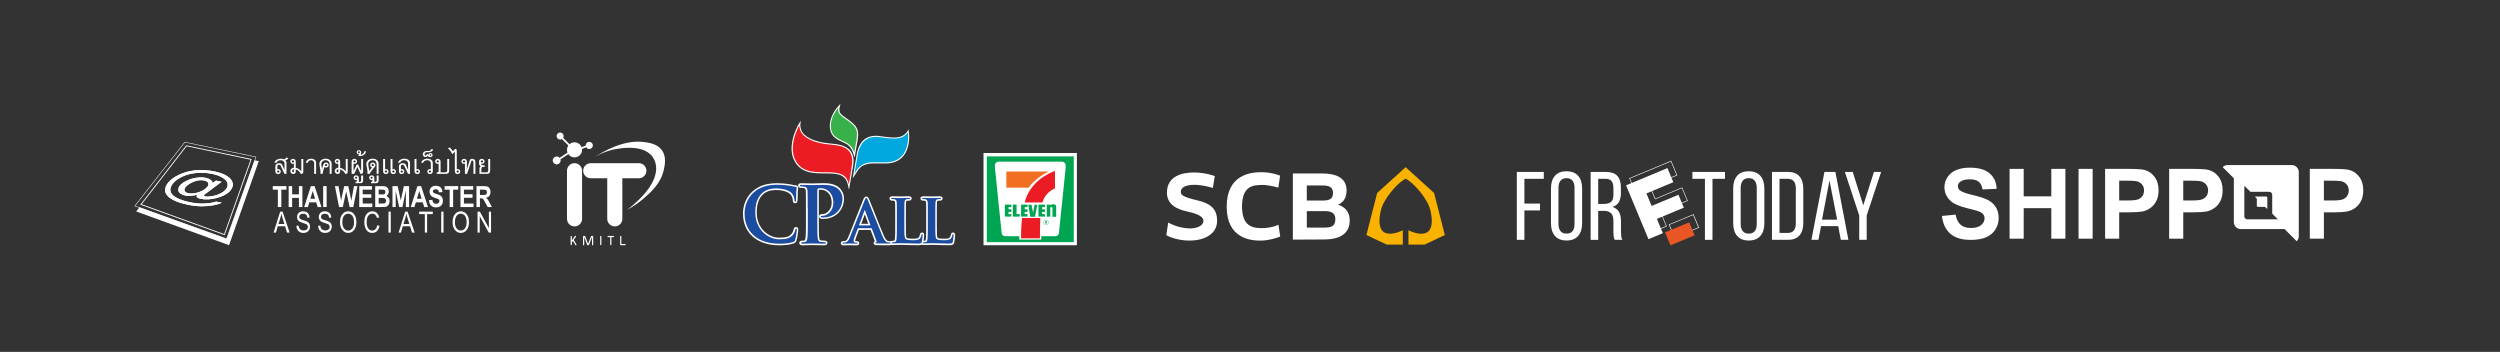<svg width="1080" height="152" viewBox="0 0 1080 152" fill="none" xmlns="http://www.w3.org/2000/svg">
<rect x="0" y="0" width="1080" height="152" fill="#333333" stroke="none"/>
<g clip-path="url(#clip0_1390_67393)">
<path d="M109.973 69.225L97.885 103.14L60.244 89.545L58.846 91.359L98.948 105.917L111.792 69.609L109.973 69.225Z" fill="white"/>
<path fill-rule="evenodd" clip-rule="evenodd" d="M80.465 62.777L108.728 68.724L97.056 101.593L60.615 88.415L80.465 62.777ZM80.616 63.189L61.221 88.238L96.831 101.116L108.235 69.001L80.616 63.189Z" fill="white"/>
<path fill-rule="evenodd" clip-rule="evenodd" d="M79.79 61.308L110.727 67.74L97.951 103.29L58.063 89.036L79.79 61.308ZM79.878 61.547L58.419 88.933L97.82 103.014L110.439 67.901L79.878 61.547Z" fill="white"/>
<path d="M84.889 84.816C84.873 84.669 84.962 84.441 85.159 84.132C84.265 84.37 83.351 84.524 82.428 84.591C81.507 84.658 80.678 84.614 79.938 84.46C79.124 84.29 78.443 83.996 77.892 83.578C77.342 83.16 77.052 82.633 77.024 81.997C76.995 81.361 77.249 80.723 77.789 80.083C78.452 79.295 79.489 78.583 80.901 77.947C82.256 77.327 83.699 76.921 85.179 76.745C86.62 76.578 87.863 76.604 88.906 76.823C89.702 76.99 90.367 77.261 90.9 77.637C91.432 78.013 91.767 78.486 91.901 79.057L93.293 78.01L95.747 78.522L89.603 83.099C88.749 83.737 88.283 84.093 88.206 84.167C88.088 84.306 88.081 84.446 88.184 84.586C88.288 84.726 88.474 84.823 88.74 84.879C89.226 84.979 89.991 84.961 91.036 84.824C92.359 84.662 93.651 84.298 94.865 83.746C96.037 83.206 96.921 82.581 97.519 81.871C98.215 81.042 98.475 80.186 98.299 79.303C98.121 78.42 97.439 77.6 96.251 76.844C95.063 76.089 93.531 75.515 91.656 75.124C89.502 74.676 87.296 74.538 85.103 74.713C82.877 74.886 80.85 75.377 79.023 76.188C77.195 76.997 75.794 77.982 74.82 79.142C73.799 80.356 73.407 81.504 73.644 82.584C73.879 83.665 74.744 84.606 76.237 85.41C77.728 86.213 79.595 86.849 81.837 87.317C84.233 87.818 86.426 88.019 88.414 87.918C90.402 87.818 92.062 87.539 93.394 87.081L95.876 87.599C94.974 88.02 93.73 88.382 92.141 88.684C90.552 88.987 88.845 89.131 87.022 89.118C85.194 89.105 83.178 88.868 80.975 88.409C78.944 87.984 77.19 87.453 75.713 86.813C74.235 86.174 73.131 85.444 72.398 84.624C71.666 83.806 71.305 82.965 71.314 82.1C71.332 81.004 71.796 79.914 72.708 78.831C73.724 77.624 75.148 76.569 76.981 75.666C79.224 74.558 81.671 73.862 84.323 73.577C86.974 73.293 89.763 73.456 92.688 74.067C94.955 74.541 96.78 75.217 98.163 76.097C99.546 76.977 100.339 78.023 100.545 79.236C100.712 80.278 100.372 81.302 99.525 82.307C98.318 83.742 96.311 84.823 93.507 85.549C90.998 86.201 88.757 86.321 86.779 85.909C86.147 85.777 85.68 85.619 85.376 85.435C85.074 85.251 84.911 85.044 84.888 84.816H84.889ZM80.247 80.712C79.672 81.395 79.522 81.987 79.796 82.49C80.07 82.994 80.59 83.325 81.357 83.485C81.868 83.591 82.475 83.621 83.179 83.576C83.939 83.521 84.691 83.386 85.423 83.175C86.235 82.945 87.013 82.611 87.739 82.183C88.491 81.741 89.087 81.272 89.525 80.776C90.087 80.091 90.218 79.496 89.918 78.991C89.62 78.487 89.027 78.142 88.143 77.957C87.534 77.834 86.909 77.8 86.29 77.856C85.638 77.911 84.921 78.067 84.137 78.325C83.343 78.587 82.582 78.945 81.873 79.391C81.149 79.842 80.607 80.282 80.247 80.712Z" fill="white"/>
<path d="M84.889 84.816C84.873 84.669 84.962 84.441 85.159 84.132C84.265 84.37 83.351 84.524 82.428 84.591C81.507 84.658 80.678 84.614 79.938 84.46C79.124 84.29 78.443 83.996 77.892 83.578C77.342 83.16 77.052 82.633 77.024 81.997C76.995 81.361 77.249 80.723 77.789 80.083C78.452 79.295 79.489 78.583 80.901 77.947C82.256 77.327 83.699 76.921 85.179 76.745C86.62 76.578 87.863 76.604 88.906 76.823C89.702 76.99 90.367 77.261 90.9 77.637C91.432 78.013 91.767 78.486 91.901 79.057L93.293 78.01L95.747 78.522L89.603 83.099C88.749 83.737 88.283 84.093 88.206 84.167C88.088 84.306 88.081 84.446 88.184 84.586C88.288 84.726 88.474 84.823 88.74 84.879C89.226 84.979 89.991 84.961 91.036 84.824C92.359 84.662 93.651 84.298 94.865 83.746C96.037 83.206 96.921 82.581 97.519 81.871C98.215 81.042 98.475 80.186 98.299 79.303C98.121 78.42 97.439 77.6 96.251 76.844C95.063 76.089 93.531 75.515 91.656 75.124C89.502 74.676 87.296 74.538 85.103 74.713C82.877 74.886 80.85 75.377 79.023 76.188C77.195 76.997 75.794 77.982 74.82 79.142C73.799 80.356 73.407 81.504 73.644 82.584C73.879 83.665 74.744 84.606 76.237 85.41C77.728 86.213 79.595 86.849 81.837 87.317C84.233 87.818 86.426 88.019 88.414 87.918C90.402 87.818 92.062 87.539 93.394 87.081L95.876 87.599C94.974 88.02 93.73 88.382 92.141 88.684C90.552 88.987 88.845 89.131 87.022 89.118C85.194 89.105 83.178 88.868 80.975 88.409C78.944 87.984 77.19 87.453 75.713 86.813C74.235 86.174 73.131 85.444 72.398 84.624C71.666 83.806 71.305 82.965 71.314 82.1C71.332 81.004 71.796 79.914 72.708 78.831C73.724 77.624 75.148 76.569 76.981 75.666C79.224 74.558 81.671 73.862 84.323 73.577C86.974 73.293 89.763 73.456 92.688 74.067C94.955 74.541 96.78 75.217 98.163 76.097C99.546 76.977 100.339 78.023 100.545 79.236C100.712 80.278 100.372 81.302 99.525 82.307C98.318 83.742 96.311 84.823 93.507 85.549C90.998 86.201 88.757 86.321 86.779 85.909C86.147 85.777 85.68 85.619 85.376 85.435C85.074 85.251 84.911 85.044 84.888 84.816H84.889ZM80.247 80.712C79.672 81.395 79.522 81.987 79.796 82.49C80.07 82.994 80.59 83.325 81.357 83.485C81.868 83.591 82.475 83.621 83.179 83.576C83.939 83.521 84.691 83.386 85.423 83.175C86.235 82.945 87.013 82.611 87.739 82.183C88.491 81.741 89.087 81.272 89.525 80.776C90.087 80.091 90.218 79.496 89.918 78.991C89.62 78.487 89.027 78.142 88.143 77.957C87.534 77.834 86.909 77.8 86.29 77.856C85.638 77.911 84.921 78.067 84.137 78.325C83.343 78.587 82.582 78.945 81.873 79.391C81.149 79.842 80.607 80.282 80.247 80.712Z" fill="white"/>
<path d="M120.035 89.442V81.931H117.836V80.401H123.732V81.934H121.533V89.442H120.035Z" fill="white"/>
<path d="M124.703 89.442V80.401H126.201V83.958H129.136V80.401H130.634V89.442H129.136V85.488H126.201V89.442H124.703Z" fill="white"/>
<path d="M138.859 89.442H137.235L136.588 87.396H133.624L133.011 89.443H131.418L134.296 80.401H135.897L138.859 89.442ZM136.113 85.862L135.086 82.508L134.079 85.862H136.113Z" fill="white"/>
<path d="M139.608 89.442V80.401H141.105V89.442H139.608Z" fill="white"/>
<path d="M146.466 89.442L144.691 80.401H146.227L147.342 86.616L148.685 80.401H150.465L151.773 86.724L152.907 80.401H154.412L152.635 89.445H151.036L149.551 82.678L148.088 89.445L146.466 89.442Z" fill="white"/>
<path d="M155.191 89.442V80.401H160.689V81.934H156.69V83.934H160.41V85.456H156.69V87.912H160.831V89.445L155.191 89.442Z" fill="white"/>
<path d="M162.089 80.401H165.058C165.868 80.401 166.438 80.475 166.769 80.623C167.099 80.771 167.376 81.032 167.601 81.406C167.816 81.777 167.933 82.196 167.942 82.625C167.95 83.053 167.851 83.477 167.652 83.856C167.457 84.208 167.206 84.468 166.897 84.636C167.322 84.78 167.687 85.063 167.933 85.439C168.182 85.817 168.307 86.278 168.307 86.821C168.307 87.48 168.148 88.036 167.832 88.492C167.515 88.947 167.141 89.228 166.709 89.334C166.407 89.409 165.71 89.446 164.618 89.445H162.095L162.089 80.401ZM163.587 81.911V83.994H164.571C165.161 83.994 165.526 83.984 165.665 83.963C165.897 83.933 166.11 83.816 166.26 83.637C166.404 83.463 166.475 83.227 166.475 82.927C166.475 82.662 166.416 82.446 166.3 82.28C166.202 82.127 166.05 82.017 165.875 81.969C165.71 81.929 165.233 81.908 164.447 81.908L163.587 81.911ZM163.587 85.503V87.913H164.975C165.583 87.913 165.974 87.881 166.147 87.818C166.33 87.745 166.483 87.613 166.581 87.442C166.699 87.256 166.757 87.019 166.757 86.733C166.757 86.437 166.694 86.194 166.57 86.004C166.452 85.82 166.276 85.681 166.069 85.61C165.862 85.539 165.438 85.503 164.796 85.503H163.587Z" fill="white"/>
<path d="M169.554 89.442V80.401H171.791L173.14 86.582L174.469 80.401H176.726V89.442H175.334V82.313L173.856 89.444H172.419L170.946 82.313V89.442H169.554Z" fill="white"/>
<path d="M184.887 89.442H183.263L182.616 87.396H179.651L179.04 89.442H177.448L180.324 80.401H181.925L184.887 89.442ZM182.141 85.862L181.114 82.508L180.108 85.862H182.141Z" fill="white"/>
<path d="M188.331 89.595C186.513 89.595 185.502 88.561 185.297 86.494L186.759 86.319C186.923 87.473 187.46 88.05 188.369 88.05C188.82 88.05 189.175 87.933 189.434 87.698C189.559 87.589 189.658 87.454 189.724 87.302C189.792 87.15 189.824 86.986 189.821 86.82C189.827 86.637 189.78 86.455 189.687 86.297C189.585 86.144 189.443 86.022 189.276 85.945C189.091 85.852 188.644 85.697 187.933 85.48C187.296 85.287 186.829 85.078 186.532 84.852C186.229 84.617 185.988 84.311 185.828 83.963C185.653 83.592 185.563 83.187 185.566 82.777C185.559 82.311 185.675 81.852 185.903 81.446C186.117 81.062 186.441 80.751 186.833 80.553C187.229 80.351 187.717 80.251 188.298 80.251C189.17 80.251 189.852 80.487 190.344 80.96C190.837 81.433 191.096 82.109 191.123 82.989L189.625 83.068C189.558 82.582 189.415 82.242 189.197 82.048C188.978 81.854 188.666 81.757 188.259 81.758C187.854 81.758 187.541 81.842 187.322 82.009C187.102 82.177 186.993 82.386 186.993 82.636C186.992 82.756 187.019 82.874 187.071 82.981C187.124 83.089 187.2 83.183 187.295 83.257C187.494 83.424 187.949 83.609 188.66 83.81C189.413 84.028 189.956 84.258 190.291 84.499C190.624 84.737 190.888 85.058 191.058 85.43C191.234 85.81 191.322 86.272 191.323 86.814C191.323 87.599 191.081 88.259 190.598 88.794C190.115 89.329 189.361 89.596 188.334 89.596L188.331 89.595Z" fill="white"/>
<path d="M194.252 89.442V81.931H192.053V80.401H197.948V81.934H195.75V89.442H194.252Z" fill="white"/>
<path d="M198.92 89.442V80.401H204.418V81.934H200.418V83.934H204.137V85.456H200.418V87.912H204.558V89.445L198.92 89.442Z" fill="white"/>
<path d="M205.828 89.442V80.401H208.978C209.783 80.401 210.358 80.482 210.704 80.645C211.049 80.807 211.333 81.088 211.554 81.489C211.776 81.892 211.887 82.372 211.887 82.929C211.887 83.636 211.718 84.205 211.379 84.637C211.04 85.068 210.559 85.34 209.935 85.451C210.236 85.663 210.504 85.918 210.73 86.209C210.94 86.482 211.225 86.973 211.585 87.68L212.483 89.445H210.688L209.616 87.477C209.229 86.763 208.966 86.317 208.827 86.138C208.713 85.979 208.56 85.852 208.384 85.767C208.228 85.7 207.978 85.666 207.633 85.666H207.326V89.445L205.828 89.442ZM207.326 84.226H208.433C209.109 84.226 209.539 84.196 209.724 84.136C209.912 84.074 210.071 83.946 210.172 83.776C210.287 83.595 210.344 83.354 210.345 83.054C210.345 82.766 210.287 82.535 210.172 82.361C210.063 82.19 209.898 82.063 209.705 82C209.565 81.955 209.162 81.933 208.494 81.933H207.326L207.326 84.226Z" fill="white"/>
<path d="M118.187 100.472L121.038 91.429H122.09L125.124 100.472H124.001L123.14 97.735H120.016L119.215 100.472H118.187ZM120.3 96.764H122.838L122.065 94.257C121.826 93.487 121.651 92.862 121.54 92.38C121.442 92.964 121.306 93.542 121.132 94.108L120.3 96.764Z" fill="white"/>
<path d="M128.051 97.536L128.987 97.454C129.036 97.954 129.147 98.343 129.322 98.622C129.505 98.91 129.763 99.142 130.068 99.295C130.407 99.467 130.783 99.553 131.162 99.546C131.744 99.546 132.195 99.404 132.517 99.119C132.839 98.834 132.999 98.465 132.999 98.012C133.005 97.768 132.944 97.526 132.824 97.314C132.696 97.105 132.513 96.936 132.294 96.825C132.059 96.699 131.549 96.519 130.764 96.285C130.066 96.077 129.568 95.868 129.271 95.658C128.978 95.453 128.741 95.179 128.579 94.86C128.41 94.521 128.325 94.146 128.332 93.767C128.332 93.035 128.568 92.437 129.041 91.973C129.514 91.509 130.151 91.277 130.953 91.277C131.504 91.277 131.986 91.386 132.398 91.604C132.804 91.815 133.138 92.141 133.359 92.542C133.587 92.949 133.71 93.428 133.726 93.98L132.79 94.061C132.741 93.474 132.565 93.038 132.263 92.753C131.961 92.469 131.536 92.327 130.989 92.328C130.434 92.328 130.011 92.452 129.719 92.701C129.576 92.818 129.463 92.965 129.387 93.133C129.31 93.3 129.273 93.483 129.278 93.666C129.278 94.032 129.385 94.316 129.599 94.516C129.813 94.717 130.293 94.921 131.039 95.126C131.77 95.328 132.283 95.502 132.579 95.651C133.03 95.881 133.371 96.184 133.601 96.56C133.831 96.936 133.946 97.385 133.945 97.907C133.951 98.402 133.825 98.89 133.581 99.321C133.352 99.733 133.009 100.071 132.592 100.292C132.175 100.514 131.673 100.625 131.087 100.625C130.17 100.625 129.44 100.347 128.896 99.791C128.353 99.236 128.071 98.484 128.051 97.536Z" fill="white"/>
<path d="M137.436 97.536L138.371 97.454C138.42 97.954 138.532 98.343 138.706 98.622C138.889 98.91 139.148 99.142 139.453 99.295C139.791 99.467 140.167 99.553 140.546 99.546C141.128 99.546 141.58 99.404 141.902 99.119C142.224 98.834 142.384 98.465 142.384 98.012C142.39 97.768 142.329 97.526 142.208 97.314C142.08 97.105 141.897 96.936 141.678 96.825C141.444 96.699 140.933 96.519 140.148 96.285C139.45 96.077 138.953 95.868 138.656 95.658C138.363 95.454 138.125 95.179 137.964 94.86C137.795 94.521 137.71 94.146 137.716 93.767C137.716 93.035 137.953 92.437 138.425 91.973C138.897 91.509 139.535 91.277 140.337 91.277C140.887 91.277 141.369 91.386 141.782 91.604C142.188 91.815 142.522 92.141 142.743 92.542C142.971 92.949 143.093 93.428 143.11 93.98L142.175 94.061C142.125 93.474 141.949 93.038 141.647 92.753C141.345 92.469 140.92 92.327 140.372 92.328C139.817 92.328 139.394 92.452 139.102 92.701C138.96 92.818 138.847 92.965 138.772 93.132C138.696 93.299 138.659 93.482 138.664 93.665C138.664 94.031 138.771 94.314 138.984 94.515C139.198 94.716 139.679 94.919 140.425 95.125C141.156 95.326 141.67 95.501 141.965 95.65C142.417 95.88 142.758 96.183 142.987 96.558C143.217 96.934 143.331 97.383 143.331 97.905C143.337 98.4 143.212 98.888 142.968 99.319C142.739 99.732 142.396 100.069 141.979 100.291C141.562 100.513 141.06 100.624 140.473 100.624C139.556 100.624 138.826 100.346 138.283 99.79C137.739 99.234 137.457 98.483 137.436 97.536Z" fill="white"/>
<path d="M147.784 99.195C147.181 98.333 146.879 97.292 146.879 96.071C146.879 94.53 147.218 93.346 147.896 92.519C148.575 91.691 149.419 91.277 150.43 91.277C151.069 91.272 151.693 91.465 152.217 91.83C152.754 92.199 153.18 92.736 153.496 93.441C153.812 94.145 153.97 94.984 153.968 95.957C153.968 97.296 153.664 98.386 153.056 99.228C152.385 100.156 151.507 100.62 150.423 100.621C149.33 100.621 148.451 100.144 147.785 99.191L147.784 99.195ZM147.896 96.087C147.896 97.198 148.141 98.061 148.631 98.675C149.121 99.289 149.716 99.596 150.417 99.595C151.134 99.595 151.736 99.285 152.221 98.666C152.706 98.046 152.949 97.135 152.95 95.932C152.95 95.157 152.825 94.463 152.575 93.852C152.396 93.403 152.094 93.015 151.705 92.73C151.338 92.456 150.893 92.308 150.435 92.309C149.697 92.309 149.09 92.616 148.612 93.232C148.135 93.847 147.896 94.799 147.895 96.087H147.896Z" fill="white"/>
<path d="M162.961 97.302L163.944 97.604C163.726 98.619 163.344 99.376 162.799 99.874C162.254 100.373 161.59 100.623 160.808 100.623C160.12 100.623 159.533 100.455 159.047 100.12C158.56 99.784 158.161 99.248 157.849 98.51C157.538 97.769 157.383 96.895 157.383 95.888C157.383 94.894 157.538 94.052 157.849 93.364C158.16 92.675 158.581 92.155 159.112 91.803C159.639 91.453 160.258 91.269 160.89 91.276C161.606 91.276 162.222 91.498 162.736 91.942C163.25 92.386 163.61 93.037 163.817 93.897L162.858 94.178C162.529 92.93 161.868 92.306 160.876 92.306C160.382 92.306 159.954 92.432 159.592 92.684C159.23 92.936 158.94 93.33 158.725 93.864C158.509 94.397 158.401 95.072 158.401 95.888C158.401 97.124 158.619 98.05 159.055 98.669C159.491 99.287 160.071 99.596 160.796 99.595C161.054 99.598 161.309 99.549 161.547 99.451C161.785 99.353 162.001 99.209 162.182 99.026C162.57 98.647 162.83 98.073 162.961 97.302Z" fill="white"/>
<path d="M167.825 100.472V91.429H168.808V100.472H167.825Z" fill="white"/>
<path d="M172.187 100.472L175.037 91.429H176.09L179.123 100.472H178.001L177.141 97.735H174.017L173.217 100.472H172.187ZM174.3 96.764H176.835L176.062 94.257C175.824 93.487 175.649 92.862 175.538 92.38C175.44 92.964 175.304 93.542 175.129 94.108L174.3 96.764Z" fill="white"/>
<path d="M183.528 100.472V92.493H181.083V91.429H186.967V92.493H184.51V100.472H183.528Z" fill="white"/>
<path d="M190.613 100.472V91.429H191.595V100.472H190.613Z" fill="white"/>
<path d="M196.42 99.195C195.816 98.333 195.514 97.292 195.514 96.071C195.514 94.53 195.853 93.346 196.531 92.519C197.21 91.691 198.055 91.277 199.066 91.277C199.705 91.272 200.329 91.465 200.854 91.83C201.392 92.199 201.818 92.736 202.133 93.441C202.447 94.145 202.604 94.984 202.604 95.957C202.604 97.296 202.3 98.386 201.692 99.228C201.021 100.156 200.144 100.62 199.06 100.621C197.966 100.621 197.087 100.144 196.422 99.191L196.42 99.195ZM196.531 96.087C196.531 97.198 196.776 98.061 197.265 98.675C197.755 99.289 198.351 99.596 199.052 99.595C199.769 99.595 200.37 99.285 200.856 98.666C201.341 98.046 201.584 97.135 201.585 95.932C201.585 95.157 201.46 94.463 201.209 93.852C201.031 93.403 200.729 93.015 200.34 92.73C199.973 92.457 199.528 92.308 199.07 92.309C198.332 92.309 197.725 92.616 197.247 93.232C196.769 93.847 196.531 94.799 196.531 96.087Z" fill="white"/>
<path d="M206.297 100.472V91.429H207.306L211.198 98.552V91.429H212.134V100.472H211.131L207.244 93.361V100.472H206.297Z" fill="white"/>
<path d="M124.542 68.447C124.391 68.652 124.201 68.826 123.983 68.958C123.751 69.082 123.501 69.169 123.242 69.216C123.407 69.363 123.538 69.544 123.627 69.747C123.715 69.949 123.759 70.169 123.755 70.39V75.123H122.888L121.233 71.6C121.159 71.461 121.048 71.344 120.913 71.264C120.806 71.192 120.679 71.157 120.55 71.164C120.503 71.163 120.456 71.166 120.41 71.172C120.003 71.235 119.801 71.474 119.801 71.898V73.111C119.843 73.095 119.886 73.084 119.93 73.077C119.98 73.067 120.069 73.059 120.199 73.048C120.487 73.042 120.766 73.149 120.976 73.346C121.081 73.442 121.165 73.559 121.22 73.69C121.276 73.821 121.303 73.963 121.298 74.105C121.3 74.247 121.273 74.388 121.219 74.519C121.158 74.658 121.071 74.784 120.962 74.889C120.766 75.101 120.499 75.207 120.16 75.208C119.789 75.208 119.495 75.1 119.278 74.886C119.065 74.655 118.95 74.35 118.959 74.036V71.811C118.959 71.475 119.07 71.204 119.297 70.993C119.48 70.79 119.722 70.647 119.988 70.584C120.065 70.57 120.177 70.554 120.322 70.539C120.466 70.524 120.557 70.512 120.59 70.506C120.741 70.504 120.891 70.518 121.039 70.547C121.174 70.572 121.303 70.62 121.422 70.687C121.642 70.787 121.81 70.969 121.926 71.231L122.913 73.385V70.541C122.913 70.181 122.752 69.871 122.433 69.609C122.114 69.346 121.728 69.216 121.272 69.216C120.347 69.216 119.735 69.579 119.434 70.306H118.561C118.719 69.766 119.049 69.335 119.549 69.014C119.806 68.866 120.08 68.753 120.365 68.676C120.677 68.594 120.999 68.554 121.321 68.557C121.453 68.557 121.582 68.564 121.704 68.574C121.84 68.586 121.975 68.61 122.107 68.645C122.183 68.66 122.258 68.679 122.338 68.695C122.425 68.722 122.516 68.75 122.61 68.775C122.655 68.787 122.703 68.793 122.75 68.792C122.922 68.785 123.086 68.724 123.22 68.617C123.44 68.44 123.617 68.217 123.738 67.963L124.542 68.447ZM120.69 74.094C120.69 73.984 120.64 73.878 120.533 73.779C120.49 73.733 120.437 73.697 120.379 73.673C120.321 73.649 120.258 73.638 120.195 73.641C120.064 73.643 119.937 73.692 119.839 73.779C119.768 73.846 119.724 73.952 119.708 74.094C119.706 74.158 119.715 74.221 119.735 74.282C119.759 74.338 119.794 74.388 119.839 74.428C119.887 74.463 119.94 74.49 119.996 74.509C120.061 74.53 120.129 74.544 120.197 74.551C120.261 74.552 120.324 74.544 120.385 74.526C120.442 74.503 120.493 74.47 120.537 74.428C120.585 74.387 120.623 74.336 120.65 74.278C120.676 74.221 120.69 74.158 120.69 74.094Z" fill="white"/>
<path d="M131.017 74.232C131.017 74.822 130.757 75.116 130.239 75.117H129.949C129.817 74.734 129.547 74.348 129.139 73.96C128.94 73.763 128.718 73.592 128.477 73.451C128.253 73.321 128.014 73.22 127.765 73.149V74.13C127.769 74.265 127.746 74.4 127.698 74.526C127.649 74.653 127.575 74.768 127.481 74.865C127.294 75.062 127.028 75.161 126.688 75.161C126.355 75.163 126.033 75.036 125.791 74.805C125.547 74.543 125.415 74.194 125.425 73.836C125.425 73.468 125.58 73.145 125.887 72.868C126.034 72.734 126.205 72.629 126.39 72.556C126.574 72.485 126.77 72.449 126.968 72.449V70.712C126.925 70.731 126.88 70.743 126.835 70.748C126.784 70.755 126.692 70.766 126.558 70.776C126.26 70.78 125.971 70.671 125.75 70.471C125.65 70.378 125.569 70.266 125.511 70.142C125.451 70.01 125.421 69.866 125.423 69.72C125.423 69.577 125.452 69.434 125.507 69.302C125.562 69.169 125.643 69.049 125.746 68.948C125.852 68.839 125.98 68.753 126.121 68.696C126.262 68.639 126.413 68.611 126.566 68.616C126.93 68.616 127.218 68.728 127.43 68.952C127.652 69.157 127.763 69.432 127.763 69.781V72.491C127.97 72.511 128.172 72.561 128.364 72.642C129.066 72.953 129.686 73.424 130.175 74.016V68.69H131.018L131.017 74.232ZM127.014 69.732C127.013 69.673 127.001 69.614 126.977 69.559C126.953 69.505 126.917 69.456 126.873 69.415C126.831 69.37 126.779 69.334 126.721 69.309C126.664 69.284 126.601 69.272 126.539 69.273C126.475 69.273 126.41 69.286 126.351 69.311C126.292 69.337 126.237 69.374 126.192 69.42C126.116 69.485 126.072 69.589 126.054 69.732C126.052 69.794 126.062 69.855 126.084 69.912C126.108 69.971 126.145 70.022 126.192 70.064C126.239 70.097 126.289 70.124 126.343 70.143C126.408 70.163 126.474 70.177 126.541 70.185C126.665 70.187 126.785 70.14 126.875 70.054C126.92 70.013 126.956 69.964 126.98 69.908C127.004 69.853 127.016 69.793 127.014 69.732ZM126.967 74.04V73.149C126.763 73.143 126.564 73.213 126.409 73.346C126.342 73.406 126.288 73.48 126.251 73.563C126.214 73.646 126.195 73.735 126.195 73.826C126.189 73.975 126.228 74.123 126.306 74.251C126.345 74.307 126.396 74.353 126.455 74.386C126.514 74.419 126.581 74.437 126.649 74.44C126.863 74.44 126.969 74.307 126.969 74.039L126.967 74.04Z" fill="white"/>
<path d="M136.557 75.117H135.715V70.538C135.715 70.15 135.597 69.83 135.363 69.575C135.116 69.329 134.79 69.209 134.385 69.209C134.024 69.209 133.722 69.303 133.486 69.488C133.249 69.673 133.059 69.945 132.923 70.3H132.045C132.175 69.799 132.465 69.355 132.871 69.036C133.28 68.713 133.791 68.552 134.405 68.552C135.034 68.552 135.552 68.714 135.955 69.043C136.359 69.372 136.559 69.814 136.559 70.373L136.557 75.117Z" fill="white"/>
<path d="M143.258 75.117H142.415V70.935C142.425 70.504 142.276 70.084 141.996 69.757C141.677 69.393 141.234 69.211 140.663 69.211C140.121 69.211 139.677 69.373 139.331 69.697C138.986 70.022 138.813 70.402 138.812 70.84C138.812 70.984 138.817 71.132 138.828 71.284C138.84 71.441 138.862 71.597 138.893 71.752L139.094 72.775V73.547C139.082 73.626 139.075 73.683 139.071 73.719L139.202 72.752C139.265 72.422 139.344 72.095 139.44 71.773C139.525 71.492 139.632 71.219 139.761 70.955C139.991 70.468 140.361 70.224 140.871 70.224C141.163 70.223 141.445 70.336 141.656 70.538C141.766 70.634 141.853 70.754 141.912 70.888C141.97 71.021 142 71.166 141.997 71.313C141.999 71.455 141.971 71.596 141.916 71.727C141.861 71.858 141.779 71.977 141.676 72.075C141.57 72.178 141.444 72.259 141.306 72.313C141.167 72.367 141.019 72.392 140.871 72.388C140.603 72.39 140.342 72.301 140.132 72.136C140.026 72.407 139.885 72.877 139.71 73.545C139.64 73.823 139.572 74.09 139.514 74.35C139.456 74.61 139.396 74.865 139.342 75.121H138.444V74.107C138.444 73.669 138.343 72.985 138.142 72.047C138.098 71.811 138.06 71.581 138.026 71.353C137.998 71.178 137.981 71.001 137.976 70.823C137.976 70.214 138.217 69.687 138.699 69.243C139.232 68.783 139.904 68.553 140.715 68.554C141.481 68.554 142.097 68.767 142.565 69.195C143.032 69.622 143.265 70.144 143.264 70.759L143.258 75.117ZM141.363 71.31C141.362 71.249 141.349 71.189 141.323 71.134C141.297 71.078 141.261 71.029 141.215 70.989C141.173 70.94 141.121 70.901 141.062 70.875C141.003 70.85 140.939 70.838 140.875 70.841C140.81 70.84 140.744 70.853 140.684 70.878C140.623 70.904 140.568 70.941 140.523 70.989C140.457 71.051 140.41 71.16 140.382 71.31C140.381 71.373 140.394 71.435 140.418 71.493C140.442 71.551 140.478 71.603 140.523 71.647C140.578 71.691 140.643 71.722 140.713 71.737C140.79 71.755 140.846 71.766 140.878 71.772C140.941 71.773 141.003 71.766 141.064 71.749C141.12 71.726 141.172 71.691 141.215 71.648C141.307 71.559 141.36 71.438 141.363 71.31Z" fill="white"/>
<path d="M150.199 74.232C150.199 74.822 149.939 75.116 149.42 75.117H149.131C148.997 74.734 148.726 74.348 148.32 73.96C148.121 73.763 147.898 73.592 147.657 73.451C147.434 73.321 147.195 73.22 146.947 73.149V74.13C146.95 74.265 146.927 74.4 146.878 74.526C146.83 74.652 146.756 74.768 146.663 74.865C146.472 75.062 146.21 75.161 145.869 75.161C145.535 75.163 145.212 75.036 144.97 74.805C144.727 74.544 144.607 74.222 144.607 73.836C144.607 73.468 144.758 73.145 145.069 72.868C145.216 72.734 145.387 72.629 145.572 72.557C145.757 72.485 145.953 72.449 146.151 72.449V70.712C146.108 70.73 146.063 70.742 146.017 70.748C145.966 70.755 145.875 70.766 145.741 70.776C145.443 70.78 145.153 70.671 144.932 70.471C144.832 70.377 144.751 70.266 144.693 70.142C144.633 70.01 144.604 69.866 144.607 69.72C144.606 69.577 144.634 69.434 144.689 69.301C144.744 69.169 144.826 69.049 144.928 68.948C145.035 68.839 145.162 68.753 145.303 68.696C145.444 68.638 145.595 68.611 145.747 68.616C146.112 68.616 146.4 68.728 146.612 68.952C146.834 69.157 146.947 69.433 146.947 69.781V72.491C147.153 72.511 147.355 72.562 147.546 72.642C148.249 72.953 148.869 73.424 149.358 74.016V68.69H150.2L150.199 74.232ZM146.198 69.732C146.197 69.673 146.184 69.614 146.16 69.559C146.135 69.505 146.1 69.456 146.056 69.415C146.013 69.37 145.961 69.334 145.903 69.309C145.846 69.285 145.783 69.272 145.721 69.273C145.656 69.273 145.592 69.287 145.533 69.312C145.473 69.337 145.42 69.374 145.375 69.42C145.3 69.485 145.254 69.589 145.238 69.732C145.237 69.793 145.246 69.854 145.265 69.913C145.29 69.97 145.328 70.022 145.375 70.064C145.421 70.097 145.472 70.124 145.526 70.143C145.59 70.163 145.656 70.177 145.723 70.185C145.847 70.187 145.967 70.14 146.058 70.054C146.103 70.014 146.139 69.964 146.163 69.909C146.187 69.853 146.199 69.793 146.198 69.732ZM146.151 74.04V73.149C145.947 73.143 145.748 73.213 145.593 73.346C145.525 73.406 145.471 73.48 145.435 73.563C145.398 73.646 145.379 73.735 145.379 73.826C145.372 73.975 145.41 74.124 145.489 74.251C145.527 74.307 145.578 74.353 145.637 74.385C145.696 74.418 145.762 74.437 145.829 74.44C146.043 74.44 146.151 74.307 146.151 74.039V74.04Z" fill="white"/>
<path d="M156.861 74.122C156.861 74.478 156.787 74.734 156.64 74.89C156.508 75.041 156.304 75.117 156.031 75.117H155.744L154.378 72.132L153.02 75.117H151.9V69.783C151.9 69.438 152.007 69.157 152.218 68.941C152.43 68.725 152.73 68.614 153.119 68.614C153.27 68.61 153.419 68.638 153.558 68.696C153.697 68.754 153.822 68.841 153.925 68.95C154.029 69.046 154.113 69.162 154.17 69.291C154.228 69.421 154.259 69.561 154.26 69.702C154.261 69.844 154.234 69.984 154.178 70.115C154.123 70.245 154.042 70.362 153.939 70.46C153.835 70.563 153.711 70.643 153.575 70.697C153.439 70.751 153.293 70.777 153.147 70.773C153.065 70.775 152.983 70.772 152.902 70.764C152.845 70.757 152.79 70.738 152.74 70.709V73.942L154.087 71.093L154.685 71.091L156.016 73.945V68.69H156.858L156.861 74.122ZM153.631 69.732C153.63 69.673 153.617 69.614 153.592 69.56C153.567 69.506 153.53 69.458 153.484 69.42C153.443 69.372 153.392 69.334 153.334 69.309C153.277 69.283 153.214 69.271 153.151 69.273C153.086 69.273 153.022 69.286 152.963 69.312C152.903 69.337 152.848 69.374 152.803 69.42C152.733 69.485 152.689 69.589 152.672 69.732C152.671 69.795 152.68 69.858 152.701 69.917C152.722 69.972 152.757 70.02 152.802 70.058C152.855 70.104 152.92 70.135 152.989 70.149C153.065 70.167 153.117 70.178 153.15 70.184C153.212 70.186 153.274 70.179 153.334 70.161C153.39 70.138 153.442 70.104 153.485 70.061C153.531 70.019 153.568 69.969 153.593 69.912C153.618 69.856 153.631 69.794 153.631 69.732Z" fill="white"/>
<path d="M156.857 77.916C156.857 78.323 156.761 78.631 156.565 78.834C156.37 79.038 156.054 79.142 155.609 79.142H153.573V78.57C153.799 78.57 153.959 78.537 154.052 78.475C154.129 78.4 154.167 78.263 154.167 78.067V77.722L153.828 77.788C153.688 77.792 153.548 77.769 153.418 77.719C153.287 77.67 153.167 77.595 153.065 77.499C152.871 77.305 152.763 77.043 152.763 76.769C152.763 76.496 152.871 76.233 153.065 76.039C153.167 75.943 153.287 75.868 153.418 75.819C153.548 75.769 153.688 75.746 153.828 75.751C154.17 75.751 154.451 75.855 154.67 76.06C154.897 76.249 155.01 76.506 155.01 76.834V78.545H155.311C155.613 78.545 155.807 78.492 155.9 78.39C155.937 78.318 155.965 78.242 155.982 78.164C156.006 78.051 156.016 77.937 156.015 77.822V75.817L156.857 75.809L156.857 77.916ZM154.285 76.77C154.287 76.714 154.277 76.658 154.256 76.606C154.236 76.554 154.205 76.507 154.165 76.468C154.072 76.384 153.953 76.334 153.829 76.326C153.771 76.324 153.715 76.333 153.661 76.353C153.608 76.373 153.559 76.403 153.517 76.442C153.433 76.532 153.382 76.648 153.373 76.771C153.372 76.829 153.383 76.888 153.405 76.942C153.428 76.996 153.462 77.046 153.504 77.086C153.595 77.164 153.709 77.209 153.829 77.215C153.886 77.217 153.942 77.208 153.995 77.188C154.049 77.168 154.098 77.138 154.139 77.098C154.224 77.009 154.276 76.893 154.285 76.77Z" fill="white"/>
<path d="M158.097 65.354C158.03 66.029 157.724 66.556 157.179 66.937C156.934 67.096 156.668 67.219 156.388 67.302C156.077 67.391 155.755 67.434 155.432 67.432C155.153 67.432 154.874 67.401 154.601 67.339C154.744 67.264 154.871 67.164 154.975 67.042C155.076 66.921 155.151 66.779 155.195 66.627L155.021 66.647C154.84 66.654 154.661 66.606 154.508 66.508C154.355 66.41 154.236 66.268 154.166 66.1C154.097 65.938 154.078 65.758 154.113 65.585C154.147 65.411 154.233 65.252 154.359 65.128C154.449 65.05 154.551 64.987 154.661 64.941C154.774 64.892 154.897 64.868 155.021 64.869C155.154 64.865 155.287 64.887 155.411 64.935C155.536 64.982 155.65 65.054 155.747 65.145C155.84 65.232 155.915 65.337 155.965 65.454C156.014 65.571 156.039 65.697 156.037 65.824C156.04 65.999 156.022 66.173 155.981 66.342C155.956 66.441 155.925 66.539 155.887 66.634C155.85 66.713 155.806 66.79 155.756 66.862C155.964 66.864 156.171 66.819 156.359 66.73C156.56 66.635 156.743 66.507 156.899 66.35C157.199 66.061 157.349 65.73 157.348 65.354H158.097ZM155.431 65.757C155.431 65.49 155.291 65.357 155.012 65.357C154.73 65.357 154.588 65.491 154.588 65.757C154.588 66.013 154.73 66.142 155.012 66.142C155.294 66.142 155.431 66.011 155.431 65.757Z" fill="white"/>
<path d="M163.549 75.117H162.707V70.935C162.707 70.452 162.566 70.052 162.288 69.741C161.983 69.386 161.552 69.211 160.996 69.211C160.475 69.211 160.045 69.356 159.7 69.65C159.356 69.944 159.168 70.222 159.136 70.489L159.104 71.082C159.106 71.291 159.123 71.5 159.154 71.707C159.188 71.942 159.244 72.227 159.324 72.562C159.474 73.228 159.55 73.671 159.55 73.889C159.588 73.822 159.629 73.754 159.672 73.688C159.722 73.609 159.776 73.533 159.834 73.46C159.876 73.394 159.922 73.331 159.971 73.271C160.042 73.182 160.122 73.087 160.214 72.98L160.768 72.354C160.525 72.3 160.306 72.171 160.142 71.984C159.988 71.793 159.903 71.555 159.902 71.31C159.902 71.032 160.009 70.777 160.224 70.549C160.444 70.34 160.736 70.225 161.04 70.226C161.336 70.226 161.621 70.341 161.832 70.549C161.942 70.643 162.028 70.76 162.087 70.892C162.146 71.024 162.174 71.167 162.172 71.311C162.172 71.531 162.13 71.706 162.049 71.837C162.005 71.922 161.955 72.003 161.898 72.081C161.834 72.164 161.773 72.24 161.713 72.308L160.741 73.477C160.527 73.756 160.313 74.05 160.099 74.362C159.928 74.601 159.777 74.853 159.647 75.117H158.734V74.184C158.733 73.947 158.716 73.711 158.684 73.476C158.651 73.224 158.592 72.906 158.509 72.52C158.423 72.135 158.361 71.812 158.323 71.547C158.287 71.307 158.268 71.065 158.266 70.822C158.266 70.186 158.512 69.651 159.006 69.212C159.5 68.772 160.165 68.552 161.003 68.552C161.761 68.552 162.375 68.762 162.846 69.188C163.317 69.614 163.553 70.135 163.553 70.757L163.549 75.117ZM161.536 71.31C161.535 71.249 161.521 71.188 161.495 71.133C161.469 71.078 161.432 71.028 161.385 70.989C161.341 70.94 161.288 70.902 161.228 70.876C161.169 70.851 161.104 70.839 161.039 70.841C160.971 70.84 160.904 70.853 160.842 70.879C160.779 70.904 160.723 70.942 160.675 70.991C160.596 71.059 160.549 71.165 160.532 71.312C160.531 71.373 160.54 71.434 160.561 71.492C160.588 71.55 160.627 71.602 160.675 71.645C160.722 71.681 160.775 71.708 160.832 71.726C160.899 71.749 160.969 71.764 161.039 71.77C161.166 71.772 161.289 71.728 161.385 71.645C161.478 71.558 161.533 71.437 161.537 71.31H161.536Z" fill="white"/>
<path d="M163.563 77.916C163.563 78.323 163.466 78.631 163.271 78.834C163.075 79.038 162.759 79.142 162.315 79.142H160.279V78.57C160.504 78.57 160.664 78.537 160.757 78.475C160.835 78.4 160.873 78.263 160.873 78.067V77.722L160.534 77.788C160.393 77.792 160.254 77.769 160.123 77.719C159.992 77.67 159.872 77.595 159.77 77.499C159.577 77.305 159.468 77.043 159.468 76.769C159.468 76.496 159.577 76.233 159.77 76.04C159.872 75.943 159.992 75.868 160.123 75.819C160.254 75.769 160.393 75.746 160.534 75.751C160.876 75.751 161.156 75.855 161.376 76.06C161.602 76.249 161.715 76.507 161.715 76.834V78.545H162.017C162.319 78.545 162.513 78.492 162.606 78.39C162.644 78.318 162.671 78.242 162.688 78.164C162.712 78.052 162.723 77.937 162.72 77.822V75.817L163.562 75.809L163.563 77.916ZM160.99 76.77C160.992 76.714 160.982 76.658 160.962 76.606C160.941 76.554 160.91 76.507 160.87 76.468C160.777 76.384 160.658 76.334 160.534 76.326C160.477 76.324 160.42 76.333 160.367 76.353C160.314 76.373 160.265 76.403 160.224 76.443C160.138 76.531 160.086 76.647 160.077 76.771C160.076 76.83 160.087 76.888 160.11 76.943C160.133 76.997 160.167 77.046 160.21 77.086C160.301 77.164 160.415 77.209 160.534 77.215C160.591 77.217 160.648 77.208 160.701 77.188C160.754 77.168 160.804 77.137 160.845 77.098C160.93 77.009 160.982 76.893 160.99 76.77Z" fill="white"/>
<path d="M167.87 74.097C167.872 74.24 167.845 74.382 167.791 74.515C167.73 74.653 167.643 74.777 167.534 74.882C167.429 74.988 167.303 75.071 167.165 75.126C167.027 75.182 166.878 75.208 166.729 75.204C166.355 75.204 166.056 75.095 165.831 74.879C165.616 74.651 165.5 74.347 165.509 74.033V68.699H166.352V73.104C166.417 73.078 166.553 73.056 166.757 73.041C167.045 73.038 167.324 73.144 167.537 73.338C167.646 73.432 167.731 73.549 167.789 73.68C167.847 73.812 167.874 73.954 167.87 74.097ZM167.238 74.09C167.238 74.031 167.225 73.972 167.2 73.917C167.175 73.863 167.139 73.814 167.094 73.774C167.049 73.73 166.995 73.695 166.937 73.671C166.878 73.647 166.815 73.635 166.752 73.635C166.62 73.633 166.492 73.683 166.397 73.774C166.32 73.841 166.273 73.947 166.256 74.09C166.254 74.152 166.263 74.213 166.285 74.271C166.31 74.329 166.349 74.381 166.397 74.422C166.444 74.455 166.494 74.481 166.548 74.501C166.613 74.523 166.681 74.538 166.749 74.545C166.876 74.547 166.998 74.499 167.091 74.413C167.137 74.373 167.174 74.323 167.199 74.268C167.225 74.212 167.237 74.151 167.236 74.09H167.238ZM171.075 74.097C171.077 74.24 171.05 74.382 170.997 74.515C170.935 74.653 170.848 74.777 170.739 74.882C170.634 74.988 170.508 75.071 170.37 75.126C170.231 75.182 170.083 75.208 169.934 75.204C169.559 75.204 169.261 75.095 169.036 74.879C168.935 74.769 168.855 74.641 168.801 74.501C168.743 74.352 168.714 74.193 168.715 74.033V68.699H169.556V73.104C169.688 73.067 169.823 73.046 169.959 73.041C170.248 73.038 170.527 73.144 170.74 73.338C170.848 73.432 170.934 73.549 170.992 73.68C171.05 73.812 171.077 73.954 171.073 74.097H171.075ZM170.444 74.09C170.443 74.03 170.429 73.971 170.402 73.916C170.377 73.862 170.339 73.813 170.293 73.774C170.25 73.728 170.198 73.691 170.139 73.667C170.081 73.643 170.018 73.632 169.955 73.635C169.829 73.631 169.707 73.676 169.614 73.761C169.522 73.845 169.466 73.963 169.459 74.088C169.457 74.15 169.467 74.211 169.488 74.269C169.513 74.327 169.552 74.379 169.6 74.42C169.646 74.453 169.697 74.479 169.751 74.499C169.816 74.521 169.884 74.536 169.952 74.543C170.079 74.545 170.202 74.497 170.295 74.411C170.341 74.371 170.378 74.322 170.404 74.267C170.429 74.212 170.442 74.151 170.442 74.09H170.444Z" fill="white"/>
<path d="M177.132 75.117H176.266L174.613 71.594C174.536 71.456 174.426 71.34 174.292 71.258C174.185 71.188 174.058 71.152 173.93 71.157C173.883 71.156 173.836 71.159 173.789 71.165C173.382 71.229 173.179 71.467 173.179 71.89V73.104C173.221 73.087 173.265 73.075 173.309 73.068C173.36 73.061 173.448 73.052 173.578 73.041C173.866 73.036 174.145 73.142 174.355 73.338C174.46 73.434 174.543 73.551 174.599 73.682C174.654 73.813 174.681 73.954 174.677 74.096C174.679 74.239 174.653 74.381 174.6 74.513C174.537 74.651 174.45 74.775 174.342 74.88C174.146 75.094 173.876 75.202 173.54 75.202C173.169 75.202 172.874 75.094 172.657 74.877C172.443 74.647 172.329 74.343 172.337 74.029V71.807C172.337 71.469 172.45 71.198 172.675 70.989C172.859 70.785 173.101 70.643 173.368 70.58C173.444 70.564 173.555 70.549 173.701 70.532C173.848 70.515 173.937 70.506 173.97 70.501C174.12 70.5 174.27 70.514 174.418 70.541C174.552 70.567 174.682 70.615 174.801 70.683C175.022 70.783 175.19 70.964 175.304 71.225L176.291 73.381V70.534C176.291 70.177 176.132 69.865 175.813 69.604C175.494 69.342 175.109 69.211 174.652 69.211C173.727 69.211 173.114 69.574 172.812 70.301H171.94C172.099 69.76 172.429 69.33 172.929 69.009C173.185 68.862 173.46 68.748 173.745 68.672C174.057 68.59 174.379 68.55 174.701 68.554C175.394 68.554 175.973 68.718 176.435 69.047C176.898 69.377 177.131 69.819 177.133 70.374L177.132 75.117ZM174.067 74.091C174.065 74.03 174.05 73.97 174.023 73.916C173.996 73.861 173.958 73.813 173.911 73.774C173.868 73.728 173.815 73.691 173.756 73.667C173.698 73.643 173.634 73.632 173.571 73.636C173.441 73.638 173.315 73.687 173.219 73.774C173.146 73.842 173.102 73.947 173.086 74.091C173.084 74.154 173.095 74.217 173.115 74.277C173.138 74.333 173.173 74.383 173.219 74.424C173.267 74.457 173.319 74.483 173.374 74.503C173.439 74.524 173.507 74.539 173.575 74.547C173.64 74.549 173.704 74.54 173.765 74.519C173.822 74.498 173.873 74.466 173.916 74.424C173.963 74.382 174.001 74.331 174.027 74.273C174.053 74.216 174.066 74.154 174.067 74.091Z" fill="white"/>
<path d="M181.438 74.097C181.44 74.24 181.413 74.382 181.359 74.515C181.297 74.653 181.208 74.777 181.099 74.882C180.891 75.095 180.622 75.204 180.294 75.204C179.922 75.204 179.622 75.095 179.397 74.879C179.183 74.651 179.068 74.347 179.077 74.033V68.699H179.919V73.104C179.984 73.078 180.12 73.056 180.322 73.041C180.61 73.038 180.889 73.144 181.103 73.338C181.211 73.432 181.297 73.549 181.356 73.68C181.413 73.811 181.442 73.954 181.438 74.097ZM180.807 74.09C180.806 74.031 180.792 73.971 180.767 73.917C180.742 73.862 180.705 73.814 180.66 73.774C180.615 73.73 180.562 73.695 180.503 73.671C180.444 73.647 180.381 73.635 180.318 73.635C180.187 73.634 180.06 73.683 179.966 73.774C179.886 73.841 179.839 73.947 179.825 74.09C179.823 74.152 179.832 74.213 179.852 74.271C179.878 74.329 179.917 74.381 179.966 74.422C180.012 74.455 180.063 74.481 180.116 74.501C180.182 74.523 180.249 74.538 180.318 74.545C180.445 74.547 180.567 74.499 180.66 74.413C180.707 74.373 180.744 74.323 180.769 74.268C180.794 74.212 180.807 74.152 180.807 74.09Z" fill="white"/>
<path d="M186.962 74.03C186.962 74.377 186.856 74.659 186.644 74.877C186.433 75.094 186.132 75.204 185.743 75.204C185.591 75.207 185.44 75.18 185.299 75.125C185.157 75.069 185.029 74.987 184.919 74.882C184.714 74.672 184.599 74.391 184.6 74.097C184.598 73.957 184.627 73.817 184.684 73.689C184.741 73.56 184.825 73.445 184.93 73.352C185.14 73.149 185.422 73.038 185.714 73.043C185.795 73.041 185.877 73.043 185.958 73.05C186.015 73.059 186.07 73.078 186.12 73.106V70.539C186.12 70.162 185.969 69.847 185.669 69.591C185.37 69.335 185.003 69.209 184.57 69.209C184.187 69.208 183.809 69.305 183.473 69.492C183.17 69.68 182.938 69.963 182.813 70.297H181.932C182.117 69.734 182.449 69.303 182.927 69.005C183.173 68.86 183.436 68.747 183.71 68.668C184.005 68.585 184.31 68.545 184.616 68.55C185.28 68.55 185.837 68.714 186.288 69.048C186.739 69.382 186.963 69.823 186.963 70.373L186.962 74.03ZM186.214 74.09C186.212 74.029 186.196 73.97 186.169 73.915C186.142 73.861 186.103 73.813 186.056 73.774C186.013 73.728 185.96 73.691 185.902 73.667C185.843 73.643 185.78 73.632 185.717 73.635C185.586 73.638 185.461 73.687 185.364 73.774C185.291 73.842 185.248 73.947 185.233 74.09C185.231 74.154 185.241 74.217 185.261 74.277C185.284 74.333 185.319 74.383 185.364 74.424C185.413 74.457 185.466 74.483 185.521 74.503C185.586 74.524 185.651 74.539 185.719 74.547C185.783 74.549 185.848 74.539 185.909 74.519C185.965 74.498 186.016 74.466 186.06 74.424C186.107 74.382 186.146 74.331 186.172 74.274C186.199 74.216 186.213 74.154 186.214 74.09Z" fill="white"/>
<path d="M187.05 64.445C187.05 64.825 186.866 65.137 186.496 65.385C186.127 65.634 185.691 65.763 185.245 65.757H184.653C184.575 65.757 184.502 65.757 184.422 65.761C184.336 65.766 184.25 65.776 184.166 65.794C184.023 65.794 183.859 65.876 183.672 66.04C183.505 66.167 183.423 66.352 183.423 66.596C183.422 66.69 183.441 66.783 183.478 66.869C183.515 66.955 183.57 67.033 183.639 67.096C183.717 67.182 183.826 67.234 183.941 67.24L184.552 66.413C184.579 66.44 184.608 66.469 184.638 66.503C184.662 66.528 184.683 66.558 184.698 66.59L185.038 66.901C185.076 66.693 185.182 66.504 185.339 66.362C185.521 66.213 185.75 66.134 185.985 66.14C186.22 66.145 186.445 66.236 186.619 66.394C186.7 66.472 186.766 66.564 186.812 66.667C186.859 66.772 186.883 66.887 186.882 67.003C186.883 67.121 186.859 67.237 186.81 67.345C186.762 67.453 186.691 67.549 186.602 67.626C186.505 67.707 186.394 67.769 186.273 67.809C186.147 67.854 186.014 67.876 185.88 67.875C185.759 67.874 185.638 67.86 185.519 67.834C185.4 67.804 185.284 67.761 185.175 67.705C184.949 67.599 184.747 67.448 184.583 67.26L184.212 67.81H183.735C183.592 67.811 183.45 67.783 183.317 67.728C183.184 67.673 183.064 67.593 182.962 67.491C182.737 67.278 182.624 66.988 182.624 66.63C182.624 66.285 182.764 65.976 183.047 65.697C183.305 65.453 183.587 65.314 183.884 65.285C184.046 65.255 184.209 65.236 184.373 65.228H185.242C185.519 65.228 185.751 65.172 185.939 65.056C186.116 64.919 186.204 64.716 186.204 64.445H187.05ZM186.325 66.996C186.325 66.763 186.205 66.644 185.962 66.644C185.719 66.644 185.6 66.761 185.6 66.996C185.6 67.23 185.721 67.348 185.962 67.348C186.204 67.348 186.325 67.23 186.325 66.996Z" fill="white"/>
<path d="M194.045 73.604C194.045 74.111 193.928 74.499 193.693 74.764C193.462 74.999 193.049 75.117 192.456 75.117H188.639V74.503C188.963 74.503 189.185 74.452 189.306 74.357C189.427 74.261 189.486 74.059 189.486 73.765V70.712C189.444 70.73 189.4 70.742 189.354 70.748C189.304 70.755 189.216 70.766 189.084 70.776C188.789 70.78 188.503 70.671 188.285 70.471C188.186 70.377 188.106 70.266 188.05 70.142C187.991 70.01 187.962 69.866 187.964 69.72C187.964 69.576 187.992 69.434 188.048 69.301C188.104 69.168 188.186 69.048 188.289 68.948C188.397 68.839 188.526 68.753 188.668 68.696C188.81 68.638 188.963 68.611 189.117 68.616C189.485 68.616 189.777 68.728 189.99 68.952C190.214 69.157 190.326 69.432 190.326 69.781V74.461H191.99C192.503 74.461 192.831 74.406 192.974 74.291C193.128 74.153 193.205 73.871 193.205 73.436V68.69H194.047L194.045 73.604ZM189.577 69.732C189.576 69.672 189.563 69.613 189.538 69.558C189.513 69.504 189.477 69.455 189.432 69.415C189.388 69.37 189.335 69.334 189.276 69.309C189.217 69.285 189.154 69.272 189.09 69.273C188.957 69.273 188.829 69.326 188.734 69.42C188.659 69.485 188.612 69.589 188.595 69.732C188.592 69.794 188.602 69.855 188.624 69.912C188.648 69.971 188.686 70.022 188.734 70.064C188.781 70.097 188.832 70.123 188.886 70.143C188.951 70.163 189.019 70.177 189.087 70.185C189.213 70.187 189.336 70.14 189.428 70.054C189.476 70.015 189.513 69.966 189.539 69.91C189.565 69.854 189.577 69.794 189.577 69.732Z" fill="white"/>
<path d="M198.83 74.097C198.832 74.24 198.805 74.382 198.751 74.515C198.69 74.653 198.603 74.777 198.493 74.882C198.298 75.095 198.03 75.204 197.692 75.204C197.322 75.204 197.024 75.096 196.8 74.88C196.7 74.769 196.62 74.642 196.567 74.503C196.513 74.352 196.487 74.192 196.49 74.032V65.52L195.369 66.602C195.218 66.254 195.045 65.916 194.85 65.591C194.416 64.881 193.948 64.399 193.449 64.144L194.173 63.682C194.531 63.891 194.879 64.237 195.218 64.722C195.268 64.789 195.323 64.873 195.383 64.973C195.443 65.074 195.518 65.203 195.606 65.361L196.719 64.285C196.805 64.285 196.89 64.307 196.965 64.348C197.041 64.389 197.105 64.449 197.151 64.521C197.21 64.608 197.253 64.704 197.279 64.806C197.309 64.917 197.325 65.032 197.324 65.147V73.104C197.366 73.087 197.411 73.075 197.456 73.068C197.506 73.061 197.595 73.052 197.724 73.041C198.013 73.035 198.293 73.142 198.505 73.338C198.611 73.434 198.695 73.551 198.751 73.682C198.807 73.813 198.834 73.955 198.83 74.097ZM198.222 74.091C198.222 73.976 198.169 73.872 198.063 73.775C198.021 73.728 197.969 73.691 197.911 73.667C197.852 73.643 197.789 73.632 197.726 73.636C197.594 73.633 197.466 73.683 197.371 73.775C197.299 73.842 197.255 73.947 197.239 74.091C197.237 74.154 197.247 74.217 197.268 74.277C197.289 74.332 197.324 74.381 197.369 74.42C197.424 74.465 197.489 74.497 197.559 74.512C197.635 74.531 197.69 74.541 197.724 74.547C197.787 74.549 197.849 74.54 197.909 74.523C197.996 74.487 198.071 74.427 198.126 74.351C198.181 74.274 198.213 74.184 198.22 74.091H198.222Z" fill="white"/>
<path d="M205.371 75.117H204.528V70.242C204.528 69.624 204.32 69.314 203.902 69.315C203.771 69.315 203.673 69.429 203.605 69.656L201.778 75.117H200.855V70.712C200.813 70.731 200.769 70.743 200.723 70.748C200.673 70.755 200.584 70.766 200.452 70.776C200.157 70.78 199.872 70.67 199.655 70.471C199.556 70.377 199.477 70.266 199.42 70.142C199.361 70.01 199.332 69.866 199.334 69.72C199.334 69.576 199.363 69.434 199.418 69.301C199.474 69.168 199.556 69.048 199.659 68.948C199.767 68.839 199.896 68.753 200.038 68.696C200.181 68.639 200.333 68.611 200.486 68.616C200.856 68.616 201.146 68.728 201.36 68.952C201.585 69.157 201.697 69.433 201.697 69.784V71.985C201.697 72.094 201.69 72.24 201.674 72.423C201.658 72.605 201.634 72.812 201.603 73.043C201.603 73.135 201.597 73.244 201.586 73.362C201.574 73.481 201.556 73.618 201.536 73.762C201.567 73.618 201.592 73.505 201.609 73.427C201.621 73.36 201.64 73.294 201.665 73.23C201.727 72.955 201.806 72.684 201.901 72.419L202.908 69.337C203.056 68.857 203.407 68.616 203.964 68.616C204.4 68.616 204.741 68.733 204.988 68.968C205.119 69.091 205.217 69.244 205.274 69.414C205.346 69.632 205.379 69.859 205.375 70.088L205.371 75.117ZM200.949 69.732C200.948 69.672 200.935 69.613 200.91 69.558C200.885 69.504 200.849 69.455 200.804 69.415C200.759 69.37 200.706 69.334 200.647 69.309C200.588 69.284 200.525 69.272 200.461 69.273C200.328 69.273 200.2 69.326 200.106 69.42C200.029 69.485 199.982 69.589 199.966 69.732C199.964 69.794 199.974 69.855 199.996 69.912C200.02 69.971 200.058 70.022 200.106 70.064C200.153 70.096 200.203 70.123 200.257 70.143C200.323 70.163 200.39 70.177 200.458 70.185C200.585 70.187 200.708 70.14 200.801 70.054C200.848 70.015 200.885 69.965 200.911 69.91C200.936 69.854 200.949 69.793 200.949 69.732Z" fill="white"/>
<path d="M211.759 73.604C211.759 74.122 211.642 74.503 211.407 74.75C211.172 74.998 210.762 75.117 210.17 75.117H207.125V72.848C207.125 72.522 207.204 72.26 207.362 72.061C207.441 71.977 207.589 71.872 207.804 71.74C207.58 71.686 207.373 71.576 207.204 71.42C207.124 71.337 207.061 71.239 207.019 71.131C206.977 71.023 206.958 70.908 206.961 70.792V69.783C206.961 69.43 207.067 69.146 207.277 68.935C207.488 68.725 207.789 68.617 208.179 68.617C208.329 68.615 208.478 68.643 208.617 68.701C208.755 68.759 208.88 68.845 208.984 68.954C209.093 69.049 209.18 69.168 209.238 69.3C209.297 69.433 209.325 69.577 209.322 69.722C209.322 70.009 209.208 70.259 208.983 70.472C208.882 70.57 208.764 70.648 208.635 70.703C208.499 70.757 208.353 70.782 208.207 70.778C208.008 70.778 207.873 70.756 207.801 70.714C207.801 70.894 207.895 71.058 208.085 71.205C208.291 71.344 208.573 71.414 208.93 71.414H209.439V72.07H208.911C208.281 72.07 207.965 72.344 207.965 72.897V74.461H209.702C210.213 74.461 210.539 74.406 210.681 74.291C210.836 74.153 210.912 73.871 210.912 73.436V68.69H211.755L211.759 73.604ZM208.694 69.732C208.693 69.672 208.68 69.613 208.656 69.559C208.631 69.504 208.594 69.455 208.55 69.415C208.505 69.37 208.452 69.333 208.393 69.309C208.333 69.284 208.27 69.272 208.206 69.273C208.074 69.274 207.947 69.327 207.854 69.42C207.776 69.485 207.73 69.589 207.714 69.732C207.711 69.794 207.721 69.855 207.743 69.913C207.767 69.971 207.805 70.023 207.854 70.064C207.9 70.097 207.951 70.124 208.005 70.143C208.071 70.163 208.138 70.177 208.206 70.185C208.333 70.187 208.456 70.14 208.55 70.054C208.596 70.014 208.633 69.965 208.658 69.909C208.683 69.854 208.695 69.793 208.694 69.732Z" fill="white"/>
</g>
<g clip-path="url(#clip1_1390_67393)">
<path d="M248.196 97.811C246.404 97.811 244.938 96.345 244.938 94.553V73.752C244.938 71.96 246.404 70.493 248.196 70.493C249.988 70.493 251.454 71.96 251.454 73.752V94.553C251.454 96.345 249.988 97.811 248.196 97.811Z" fill="white"/>
<path d="M248.196 67.988C246.404 67.988 244.938 66.522 244.938 64.73C244.938 62.938 246.404 61.472 248.196 61.472C249.988 61.472 251.454 62.938 251.454 64.73C251.454 66.522 249.988 67.988 248.196 67.988Z" fill="white"/>
<path d="M275.99 70.493H255.189C253.397 70.493 251.931 71.96 251.931 73.752C251.931 75.543 253.397 77.01 255.189 77.01H262.331V94.553C262.331 96.345 263.797 97.811 265.589 97.811C267.381 97.811 268.847 96.345 268.847 94.553V77.01H275.99C277.782 77.01 279.248 75.543 279.248 73.752C279.248 71.96 277.782 70.493 275.99 70.493Z" fill="white"/>
<path d="M241.981 60.283C242.82 60.283 243.5 59.603 243.5 58.764C243.5 57.926 242.82 57.246 241.981 57.246C241.142 57.246 240.462 57.926 240.462 58.764C240.462 59.603 241.142 60.283 241.981 60.283Z" fill="white"/>
<path d="M240.488 71.019C241.429 71.019 242.192 70.256 242.192 69.315C242.192 68.374 241.429 67.611 240.488 67.611C239.546 67.611 238.783 68.374 238.783 69.315C238.783 70.256 239.546 71.019 240.488 71.019Z" fill="white"/>
<path d="M254.562 64.378C255.421 64.378 256.116 63.683 256.116 62.825C256.116 61.966 255.421 61.271 254.562 61.271C253.704 61.271 253.009 61.966 253.009 62.825C253.009 63.683 253.704 64.378 254.562 64.378Z" fill="white"/>
<path d="M242.824 59.085L242.292 59.617L246.333 63.657L246.864 63.126L242.824 59.085Z" fill="white"/>
<path d="M246.181 65.252L241.406 68.39L241.819 69.018L246.594 65.88L246.181 65.252Z" fill="white"/>
<path d="M254.46 62.335L249.13 64.394L249.401 65.095L254.731 63.036L254.46 62.335Z" fill="white"/>
<path d="M257.119 67.787C259.164 66.534 261.374 65.572 263.685 64.93C264.407 64.729 277.133 61.363 281.83 67.636C282.863 69.017 283.163 70.403 283.284 70.995C285.166 80.19 272.026 89.803 270.853 90.643C273.461 89.278 275.9 87.613 278.121 85.681C281.148 83.047 285.504 79.255 286.792 73.25C287.201 71.348 287.98 67.714 285.94 64.879C284.133 62.368 281.066 61.804 279.121 61.479C269.745 59.897 260.557 65.476 257.119 67.787Z" fill="white"/>
<path d="M259.545 105.926C259.475 105.926 259.408 105.899 259.359 105.849C259.309 105.8 259.282 105.733 259.282 105.663V102.18C259.282 102.11 259.309 102.043 259.359 101.993C259.408 101.944 259.475 101.916 259.545 101.916C259.615 101.916 259.681 101.944 259.731 101.993C259.78 102.043 259.808 102.11 259.808 102.18V105.663C259.808 105.733 259.78 105.8 259.731 105.849C259.681 105.899 259.615 105.926 259.545 105.926V105.926Z" fill="white"/>
<path d="M265.063 101.916H262.627C262.524 101.916 262.444 102.034 262.444 102.18C262.444 102.325 262.527 102.443 262.627 102.443H263.607V105.663C263.607 105.733 263.635 105.8 263.684 105.849C263.733 105.899 263.8 105.926 263.87 105.926C263.94 105.926 264.007 105.899 264.056 105.849C264.106 105.8 264.133 105.733 264.133 105.663V102.443H265.063C265.166 102.443 265.246 102.325 265.246 102.18C265.246 102.034 265.166 101.916 265.063 101.916Z" fill="white"/>
<path d="M270.106 105.4H268.432V102.18C268.432 102.11 268.404 102.043 268.355 101.993C268.305 101.944 268.239 101.916 268.169 101.916C268.099 101.916 268.032 101.944 267.983 101.993C267.933 102.043 267.906 102.11 267.906 102.18V105.663C267.906 105.808 267.976 105.926 268.061 105.926H270.106C270.191 105.926 270.261 105.808 270.261 105.663C270.261 105.518 270.191 105.4 270.106 105.4Z" fill="white"/>
<path d="M249.046 105.646L247.853 103.606L248.821 102.262C248.896 102.157 248.861 102.004 248.743 101.919C248.625 101.834 248.47 101.849 248.395 101.954L247.029 103.849V102.18C247.029 102.11 247.001 102.043 246.952 101.993C246.902 101.944 246.836 101.916 246.766 101.916C246.696 101.916 246.629 101.944 246.58 101.993C246.53 102.043 246.503 102.11 246.503 102.18V105.663C246.503 105.733 246.53 105.8 246.58 105.849C246.629 105.899 246.696 105.926 246.766 105.926C246.836 105.926 246.902 105.899 246.952 105.849C247.001 105.8 247.029 105.733 247.029 105.663V104.748L247.518 104.072L248.593 105.911C248.645 106.001 248.791 106.014 248.916 105.941C249.041 105.869 249.099 105.736 249.046 105.646Z" fill="white"/>
<path d="M256.176 102.059C256.176 102.059 256.033 101.856 255.737 101.876C255.442 101.896 255.339 102.001 255.254 102.227L254.061 105.309L252.868 102.227C252.78 102.001 252.68 101.893 252.384 101.876C252.088 101.858 251.946 102.059 251.946 102.059C251.918 102.083 251.896 102.113 251.881 102.147C251.866 102.181 251.858 102.217 251.858 102.254V105.738C251.858 105.807 251.886 105.874 251.935 105.924C251.984 105.973 252.051 106.001 252.121 106.001C252.191 106.001 252.258 105.973 252.307 105.924C252.356 105.874 252.384 105.807 252.384 105.738V102.432L253.635 105.665C253.64 105.678 253.645 105.691 253.652 105.703V105.703C253.652 105.703 253.752 105.998 254.056 105.981C254.359 105.963 254.427 105.82 254.487 105.665L255.737 102.432V105.738C255.737 105.807 255.765 105.874 255.814 105.924C255.864 105.973 255.931 106.001 256.001 106.001C256.07 106.001 256.137 105.973 256.187 105.924C256.236 105.874 256.264 105.807 256.264 105.738V102.254C256.263 102.217 256.255 102.181 256.24 102.147C256.225 102.114 256.203 102.084 256.176 102.059V102.059Z" fill="white"/>
</g>
<path d="M424.879 66.091H465.214V105.943H424.879V66.091Z" fill="white"/>
<path d="M426.309 104.592H463.863V67.559H426.309V104.592ZM460.399 72.063C460.199 74.534 457.447 100.725 457.447 100.725C457.447 100.725 457.366 102.038 455.773 102.038H449.833V103.509H440.341V102.038H434.404C432.808 102.038 432.726 100.725 432.726 100.725C432.726 100.725 429.978 74.534 429.779 72.063C429.58 69.591 431.685 69.838 431.685 69.838H458.492C458.492 69.838 460.596 69.591 460.399 72.063Z" fill="#00A551"/>
<path d="M453.099 74.104H434.742V81.071H444.413C444.413 81.071 447.091 76.817 453.099 74.104Z" fill="#F26F21"/>
<path d="M447.208 79.3C451.062 75.32 455.759 73.847 455.759 73.847V81.39C455.759 81.39 451.721 82.705 450.344 87.462H442.721C442.721 87.462 443.351 83.275 447.208 79.3Z" fill="#EC1C24"/>
<path d="M441.557 94.189H449.419C449.419 94.189 449.181 101.126 449.241 102.961H441.08C441.08 102.961 441.08 97.028 441.557 94.189Z" fill="#EC1C24"/>
<path d="M436.888 88.382V89.472L435.683 89.49L435.679 90.417H436.888V91.562H435.679V92.481H436.888V93.573H434.108V88.382H436.888Z" fill="#00A551"/>
<path d="M443.891 88.382V89.472L442.684 89.49L442.683 90.417H443.891V91.562H442.683V92.481H443.891V93.573H441.111V88.382H443.891Z" fill="#00A551"/>
<path d="M451.398 88.382V89.472L450.191 89.49L450.189 90.417H451.398V91.562H450.189V92.481H451.398V93.573H448.614V88.382H451.398Z" fill="#00A551"/>
<path d="M452.201 88.387V93.612H453.72V89.909C453.72 89.909 453.734 89.68 453.885 89.564C454.038 89.45 454.568 89.341 454.661 89.789V93.653H456.266V89.309C456.266 89.309 456.307 88.249 455.084 88.206C455.084 88.206 454.242 88.206 453.72 88.709V88.387H452.201Z" fill="#00A551"/>
<path d="M437.536 88.373V93.573H440.494V92.462H439.161V88.373H437.536Z" fill="#00A551"/>
<path d="M444.231 88.436H445.64L446.277 91.876L446.953 88.436H448.125L447.132 93.644H445.066L444.231 88.436Z" fill="#00A551"/>
<path fill-rule="evenodd" clip-rule="evenodd" d="M451.874 97.12C451.306 97.12 450.845 96.655 450.845 96.089C450.845 95.519 451.306 95.056 451.874 95.056C452.446 95.056 452.906 95.519 452.906 96.089C452.906 96.655 452.446 97.12 451.874 97.12ZM451.874 94.946C451.245 94.946 450.733 95.457 450.733 96.089C450.733 96.72 451.245 97.229 451.874 97.229C452.504 97.229 453.018 96.72 453.018 96.089C453.018 95.457 452.504 94.946 451.874 94.946Z" fill="#00A551"/>
<path d="M452.146 96.141C452.274 96.091 452.358 95.996 452.364 95.857C452.382 95.549 452.143 95.449 451.849 95.449H451.444V96.663H451.668V96.179H451.925L452.123 96.663H452.364L452.146 96.141ZM451.668 96V95.648H451.908C452.032 95.648 452.138 95.69 452.138 95.826C452.138 95.948 452.022 96 451.92 96H451.668Z" fill="#00A551"/>
<path d="M336.821 105.968C331.902 105.968 328.111 104.746 325.229 102.271C322.409 99.796 320.968 96.381 320.968 92.183C320.968 90.459 321.375 86.104 324.978 82.784C327.672 80.308 331.087 79.149 335.693 79.149C337.792 79.149 339.045 79.306 340.486 79.494C341.113 79.588 341.645 79.682 342.178 79.776C342.742 79.901 343.243 79.995 343.713 80.026C344.528 80.089 344.81 80.653 344.81 81.092C344.81 81.217 344.778 81.374 344.778 81.562C344.747 81.844 344.684 82.251 344.653 82.909C344.622 83.41 344.622 84.131 344.622 84.726V84.757C344.622 85.447 344.59 86.073 344.559 86.418C344.496 87.326 344.152 87.796 343.494 87.796C343.024 87.796 342.46 87.546 342.46 86.386C342.429 85.478 342.021 84.538 341.395 83.88C340.58 83.003 338.324 82.094 335.317 82.094C332.81 82.094 331.087 82.658 329.677 83.911C327.798 85.635 326.92 88.141 326.92 91.806C326.92 99.232 332.622 102.678 336.445 102.678C339.484 102.678 340.831 102.271 341.865 101.112C342.303 100.61 342.711 99.796 342.805 99.263C342.867 98.856 343.024 98.073 343.901 98.073C344.371 98.073 344.872 98.386 344.872 99.263C344.872 99.733 344.465 102.615 344.12 103.775C343.901 104.558 343.619 104.871 342.867 105.153C341.457 105.748 338.794 105.968 336.821 105.968Z" fill="white"/>
<path d="M356.119 105.97C354.772 105.97 353.519 105.939 352.485 105.908H352.391H352.36C351.733 105.876 351.232 105.876 350.919 105.876C350.605 105.876 349.979 105.908 349.352 105.908H349.289C348.412 105.939 347.41 105.97 346.658 105.97C345.404 105.97 345.279 105.187 345.279 104.936C345.279 104.717 345.373 103.965 346.501 103.965C346.846 103.965 347.222 103.934 347.566 103.84C347.754 103.808 347.88 103.432 348.005 102.587C348.162 101.239 348.162 98.576 348.162 95.537V89.616C348.162 84.509 348.162 83.601 348.099 82.535C348.036 81.533 347.88 81.407 347.19 81.251C347.034 81.219 346.564 81.157 346.031 81.157C344.903 81.157 344.778 80.468 344.778 80.154C344.778 79.496 345.248 79.152 346.219 79.152C347.253 79.152 348.444 79.183 349.383 79.214C350.073 79.246 350.668 79.246 351.075 79.246C351.702 79.246 352.485 79.214 353.362 79.183H353.456C354.302 79.152 355.179 79.12 355.963 79.12C360.443 79.12 362.135 80.718 362.699 81.219C363.576 82.065 364.61 83.726 364.61 85.731C364.61 90.838 360.85 94.566 355.649 94.566C355.273 94.566 354.991 94.566 354.803 94.503C353.958 94.347 353.832 93.814 353.832 93.532C353.832 92.467 355.054 92.467 355.461 92.467C357.028 92.467 359.284 90.587 359.284 87.611C359.284 86.326 359.096 84.478 357.529 83.099C356.464 82.097 355.242 81.971 354.616 81.971C354.177 81.971 353.895 82.003 353.738 82.034V82.065V95.506C353.738 98.576 353.738 101.208 353.895 102.618C353.989 103.652 354.208 103.777 354.616 103.84C355.054 103.902 355.775 103.965 356.245 103.965C357.435 103.965 357.467 104.842 357.467 104.936C357.467 105.406 357.122 105.97 356.119 105.97Z" fill="white"/>
<path d="M383.626 105.97C382.718 105.97 380.869 105.97 378.833 105.907H378.708C378.269 105.876 377.392 105.845 377.392 105.03C377.392 104.842 377.454 104.435 377.924 104.215L376.076 99.328L371.032 99.359L369.779 102.743C369.528 103.338 369.434 103.871 369.434 104.059C369.434 104.09 369.434 104.121 369.434 104.121C369.465 104.121 369.559 104.153 369.747 104.153H370.123C371.094 104.153 371.188 104.779 371.188 105.061C371.188 105.218 371.126 106.001 370.061 106.001C369.653 106.001 369.183 105.97 368.713 105.97H368.651C368.149 105.939 367.711 105.939 367.366 105.939C367.272 105.939 367.115 105.939 366.896 105.939H366.834C366.27 105.97 365.298 106.001 364.39 106.001C363.325 106.001 363.231 105.343 363.231 105.061C363.231 104.623 363.544 104.153 364.233 104.153C364.421 104.153 364.766 104.121 364.922 104.121C365.612 104.027 365.988 103.62 366.52 102.273L372.88 86.357C373.194 85.605 373.475 84.916 374.227 84.916C374.979 84.916 375.261 85.637 375.481 86.138C375.731 86.733 376.64 88.989 377.674 91.558L377.768 91.809C379.052 95.067 380.838 99.516 381.778 101.709C382.687 103.871 383.282 103.996 383.532 104.059C383.908 104.121 384.253 104.153 384.441 104.153C385.412 104.153 385.475 104.905 385.475 105.061C385.475 105.97 384.441 105.97 383.626 105.97ZM372.066 96.696H375.105L373.601 92.592L372.066 96.696Z" fill="white"/>
<path d="M396.568 105.937C395.127 105.937 393.999 105.906 393.028 105.874H392.84L392.15 105.843C390.897 105.78 389.989 105.78 388.986 105.78C388.704 105.78 388.14 105.78 387.545 105.812C387.232 105.812 386.887 105.812 386.574 105.843H386.542C386.26 105.843 385.978 105.874 385.728 105.874C384.569 105.874 384.506 105.091 384.506 104.934C384.506 104.778 384.569 104.026 385.602 104.026C385.853 104.026 386.135 103.994 386.386 103.932C386.448 103.869 386.542 103.587 386.605 103.086C386.73 102.052 386.73 100.016 386.73 97.635V93.06C386.73 89.113 386.73 88.392 386.668 87.578C386.636 86.857 386.542 86.826 386.104 86.732C385.947 86.7 385.696 86.669 385.383 86.669C384.318 86.669 384.255 85.886 384.255 85.729C384.255 85.385 384.412 84.789 385.508 84.789C386.198 84.789 386.981 84.82 387.702 84.82H387.764C388.297 84.852 388.767 84.852 389.049 84.852C389.331 84.852 389.832 84.852 390.396 84.82C391.148 84.789 391.994 84.789 392.589 84.789C393.717 84.789 393.842 85.447 393.842 85.729C393.842 85.948 393.748 86.669 392.683 86.669C392.432 86.669 392.056 86.7 391.774 86.732C391.555 86.763 391.43 86.794 391.399 87.578C391.336 88.392 391.336 89.113 391.336 93.06V97.635C391.336 100.078 391.336 102.365 391.649 102.71C391.931 102.961 392.495 103.117 394.344 103.117C395.628 103.117 396.443 103.086 396.881 102.616C397.101 102.397 397.351 101.801 397.383 101.457C397.477 100.548 398.103 100.454 398.354 100.454C398.698 100.454 399.262 100.611 399.262 101.582C399.262 101.895 399.074 103.932 398.855 104.746C398.573 105.812 397.915 105.937 396.568 105.937Z" fill="white"/>
<path d="M409.945 105.939C408.504 105.939 407.407 105.908 406.404 105.876H406.216L405.527 105.845C404.274 105.782 403.365 105.782 402.363 105.782C402.081 105.782 401.517 105.782 400.922 105.814C400.577 105.814 400.264 105.814 399.95 105.845H399.919C399.637 105.845 399.355 105.876 399.105 105.876C397.945 105.876 397.883 105.093 397.883 104.936C397.883 104.78 397.945 104.028 398.979 104.028C399.324 104.028 399.606 103.965 399.762 103.934C399.825 103.871 399.919 103.589 399.982 103.088C400.107 102.054 400.107 100.018 400.107 97.636V93.062C400.107 89.115 400.107 88.394 400.044 87.579C400.013 86.859 399.919 86.828 399.481 86.734C399.324 86.702 399.073 86.671 398.76 86.671C397.695 86.671 397.632 85.888 397.632 85.731C397.632 85.386 397.789 84.791 398.885 84.791C399.575 84.791 400.358 84.823 401.078 84.823H401.141C401.674 84.854 402.144 84.854 402.457 84.854C402.739 84.854 403.24 84.854 403.804 84.823H403.898C404.619 84.791 405.433 84.791 405.966 84.791C407.094 84.791 407.219 85.449 407.219 85.731C407.219 85.95 407.125 86.671 406.06 86.671C405.809 86.671 405.433 86.702 405.151 86.734C404.932 86.765 404.807 86.796 404.775 87.579C404.713 88.394 404.713 89.115 404.713 93.062V97.636C404.713 100.08 404.713 102.367 405.026 102.712C405.308 102.963 405.872 103.119 407.72 103.119C409.005 103.119 409.819 103.088 410.258 102.618C410.477 102.399 410.728 101.803 410.759 101.459C410.853 100.55 411.48 100.456 411.731 100.456C412.075 100.456 412.639 100.613 412.639 101.584C412.639 101.897 412.451 103.934 412.232 104.748C411.95 105.814 411.261 105.939 409.945 105.939Z" fill="white"/>
<path d="M368.401 76.988C368.37 76.988 368.37 76.956 368.37 76.956C368.37 76.956 369.811 68.341 369.999 67.275C369.999 67.213 370.03 67.15 370.03 67.087C371.095 60.101 375.137 58.66 378.301 58.66C378.834 58.66 379.367 58.691 379.93 58.785C382.531 59.161 384.599 59.411 386.228 59.411C388.86 59.411 390.363 58.754 391.836 56.999C392.118 56.654 392.275 55.934 392.275 55.934C392.275 55.903 392.306 55.903 392.306 55.903C392.306 55.903 392.337 55.903 392.337 55.934C392.337 55.934 392.619 56.717 392.682 57.25C392.807 58.378 393.277 63.954 390.081 67.589C388.327 69.625 385.758 70.628 382.437 70.628H382.343H378.27C378.239 70.628 378.239 70.628 378.207 70.628C378.207 70.628 377.863 70.596 377.299 70.596C376.171 70.596 374.072 70.753 372.474 71.756C371.377 72.445 370.719 73.385 370.03 74.481C369.654 75.077 368.432 76.956 368.401 76.988C368.432 76.988 368.432 76.988 368.401 76.988Z" fill="white"/>
<path d="M366.74 81.781C366.708 81.781 366.708 81.781 366.708 81.75C366.708 81.75 366.614 81.217 366.301 79.901C365.299 74.951 361.163 74.92 356.401 74.92C352.359 74.92 347.785 74.889 344.777 71.724C338.48 65.114 344.652 54.211 344.934 53.772L345.874 52.206L345.905 52.174C345.937 52.174 345.937 52.206 345.937 52.206C345.937 52.237 345.717 53.866 345.717 54.18C345.749 54.743 345.874 55.37 346.093 56.028C346.689 57.814 348.349 58.973 349.634 59.662C350.26 60.007 350.981 60.32 351.764 60.602C354.27 61.511 356.808 61.793 359.502 62.075L360.442 62.169C363.356 62.482 367.335 63.359 368.463 67.338C368.901 68.936 368.745 70.346 368.557 71.63C368.557 71.724 366.865 81.343 366.802 81.75C366.771 81.75 366.771 81.781 366.74 81.781Z" fill="white"/>
<path d="M369.152 67.965C369.121 67.965 369.121 67.965 369.121 67.934C369.121 67.934 368.902 67.088 368.714 66.492C368.181 64.832 367.398 63.547 366.395 62.702C365.737 62.169 364.829 61.762 363.889 61.323C361.57 60.258 358.939 59.067 358.531 55.433C357.967 50.42 361.727 46.347 361.884 46.159C361.978 46.065 362.949 45 362.949 45H362.98C362.98 45 362.98 45 363.012 45L363.043 45.031L362.73 46.379C362.73 46.41 362.291 47.976 363.137 49.042C363.638 49.668 364.641 50.389 365.706 51.141C367.335 52.3 369.184 53.584 370.061 55.214C371.001 56.937 370.75 58.848 370.468 60.665C369.998 63.453 369.215 67.934 369.215 67.965C369.184 67.965 369.152 67.965 369.152 67.965Z" fill="white"/>
<path d="M325.667 101.741C322.472 98.953 321.657 95.319 321.657 92.154C321.657 89.961 322.346 86.108 325.448 83.257C327.798 81.126 330.868 79.81 335.693 79.81C337.698 79.81 338.92 79.936 340.392 80.124C341.614 80.28 342.679 80.594 343.651 80.688C343.995 80.719 344.152 80.876 344.152 81.064C344.152 81.314 344.058 81.721 343.995 82.849C343.933 83.915 343.964 85.7 343.901 86.358C343.87 86.86 343.807 87.11 343.525 87.11C343.275 87.11 343.212 86.86 343.212 86.39C343.181 85.387 342.742 84.259 341.959 83.413C340.894 82.285 338.356 81.408 335.379 81.408C332.56 81.408 330.711 82.129 329.27 83.413C326.889 85.575 326.294 88.677 326.294 91.81C326.294 99.548 332.184 103.37 336.507 103.37C339.39 103.37 341.144 103.057 342.46 101.553C343.024 100.927 343.431 99.987 343.557 99.423C343.651 98.89 343.713 98.765 343.964 98.765C344.183 98.765 344.246 98.984 344.246 99.266C344.246 99.642 343.87 102.493 343.525 103.59C343.369 104.154 343.243 104.31 342.679 104.53C341.395 105.062 338.92 105.282 336.821 105.282C332.372 105.282 328.644 104.279 325.667 101.741Z" fill="#1C4CA0"/>
<path d="M348.914 89.617C348.914 84.51 348.914 83.57 348.851 82.505C348.788 81.377 348.506 80.813 347.41 80.594C347.128 80.531 346.564 80.5 346.094 80.5C345.718 80.5 345.53 80.437 345.53 80.187C345.53 79.936 345.781 79.873 346.282 79.873C348.068 79.873 350.167 79.967 351.107 79.967C352.485 79.967 354.428 79.873 355.994 79.873C360.192 79.873 361.696 81.283 362.26 81.784C363.012 82.505 363.952 84.009 363.952 85.795C363.952 90.557 360.443 93.941 355.681 93.941C355.524 93.941 355.148 93.941 354.96 93.909C354.804 93.878 354.553 93.847 354.553 93.596C354.553 93.314 354.804 93.22 355.493 93.22C357.373 93.22 360.005 91.09 360.005 87.675C360.005 86.578 359.911 84.322 358.031 82.63C356.809 81.534 355.43 81.315 354.678 81.315C354.177 81.315 353.676 81.346 353.363 81.44C353.206 81.503 353.081 81.722 353.081 82.067V95.507C353.081 98.609 353.081 101.24 353.237 102.713C353.331 103.653 353.551 104.405 354.553 104.53C355.023 104.593 355.775 104.655 356.276 104.655C356.652 104.655 356.809 104.749 356.809 104.937C356.809 105.157 356.527 105.282 356.182 105.282C353.958 105.282 351.859 105.188 350.981 105.188C350.198 105.188 348.099 105.282 346.752 105.282C346.313 105.282 346.094 105.188 346.094 104.937C346.094 104.781 346.219 104.655 346.627 104.655C347.128 104.655 347.535 104.593 347.848 104.53C348.506 104.405 348.694 103.653 348.82 102.682C348.976 101.272 348.976 98.609 348.976 95.538V89.617H348.914Z" fill="#1C4CA0"/>
<path d="M370.719 98.67C370.594 98.67 370.531 98.733 370.5 98.858L369.121 102.493C368.87 103.119 368.745 103.746 368.745 104.028C368.745 104.498 368.964 104.811 369.748 104.811H370.124C370.437 104.811 370.5 104.874 370.5 104.999C370.5 105.187 370.343 105.25 370.061 105.25C369.246 105.25 368.15 105.187 367.367 105.187C367.085 105.187 365.706 105.25 364.39 105.25C364.077 105.25 363.92 105.187 363.92 104.999C363.92 104.842 364.014 104.811 364.234 104.811C364.453 104.811 364.829 104.78 365.017 104.748C366.176 104.592 366.677 103.746 367.179 102.461L373.539 86.546C373.852 85.825 374.009 85.543 374.259 85.543C374.479 85.543 374.635 85.762 374.886 86.358C375.481 87.736 379.554 98.106 381.183 101.929C382.154 104.216 382.875 104.56 383.408 104.686C383.784 104.748 384.16 104.78 384.473 104.78C384.661 104.78 384.817 104.811 384.817 104.968C384.817 105.156 384.598 105.218 383.658 105.218C382.75 105.218 380.901 105.218 378.865 105.156C378.395 105.124 378.113 105.124 378.113 104.968C378.113 104.811 378.207 104.78 378.457 104.748C378.645 104.686 378.802 104.466 378.677 104.153L376.64 98.764C376.578 98.639 376.515 98.576 376.39 98.576H370.719V98.67ZM375.888 97.386C376.014 97.386 376.045 97.323 376.014 97.229L373.727 90.963C373.695 90.869 373.664 90.744 373.601 90.744C373.539 90.744 373.476 90.869 373.445 90.963L371.126 97.198C371.095 97.292 371.126 97.386 371.22 97.386H375.888Z" fill="#1C4CA0"/>
<path d="M390.677 97.636C390.677 100.957 390.677 102.743 391.21 103.213C391.648 103.589 392.337 103.777 394.343 103.777C395.721 103.777 396.724 103.746 397.382 103.056C397.695 102.712 398.008 101.991 398.071 101.49C398.102 101.27 398.134 101.114 398.353 101.114C398.541 101.114 398.572 101.239 398.572 101.552C398.572 101.834 398.384 103.777 398.196 104.529C398.04 105.093 397.914 105.218 396.567 105.218C394.687 105.218 393.34 105.155 392.181 105.124C391.022 105.061 390.082 105.061 389.017 105.061C388.735 105.061 388.171 105.061 387.544 105.093C386.949 105.093 386.259 105.155 385.758 105.155C385.414 105.155 385.226 105.093 385.226 104.905C385.226 104.779 385.32 104.685 385.633 104.685C386.009 104.685 386.322 104.623 386.573 104.591C387.105 104.497 387.231 103.902 387.325 103.15C387.45 102.054 387.45 100.017 387.45 97.605V93.031C387.45 89.083 387.45 88.362 387.387 87.517C387.325 86.639 387.137 86.232 386.259 86.044C386.04 85.981 385.727 85.981 385.414 85.981C385.132 85.981 384.975 85.919 384.975 85.731C384.975 85.543 385.163 85.511 385.539 85.511C386.761 85.511 388.39 85.574 389.111 85.574C389.737 85.574 391.617 85.511 392.651 85.511C393.027 85.511 393.183 85.574 393.183 85.731C393.183 85.919 393.027 85.981 392.713 85.981C392.431 85.981 392.024 86.013 391.711 86.044C391.022 86.169 390.802 86.608 390.74 87.517C390.677 88.362 390.677 89.083 390.677 93.031V97.636V97.636Z" fill="#1C4CA0"/>
<path d="M404.054 97.636C404.054 100.957 404.054 102.743 404.587 103.213C405.025 103.589 405.715 103.777 407.72 103.777C409.098 103.777 410.101 103.746 410.759 103.056C411.072 102.712 411.385 101.991 411.448 101.49C411.479 101.27 411.511 101.114 411.73 101.114C411.918 101.114 411.949 101.239 411.949 101.552C411.949 101.834 411.761 103.777 411.573 104.529C411.417 105.093 411.291 105.218 409.944 105.218C408.064 105.218 406.717 105.155 405.558 105.124C404.399 105.061 403.459 105.061 402.394 105.061C402.112 105.061 401.548 105.061 400.921 105.093C400.326 105.093 399.637 105.155 399.135 105.155C398.791 105.155 398.603 105.093 398.603 104.905C398.603 104.779 398.697 104.685 399.01 104.685C399.386 104.685 399.699 104.623 399.95 104.591C400.482 104.497 400.608 103.902 400.702 103.15C400.827 102.054 400.827 100.017 400.827 97.605V93.031C400.827 89.083 400.827 88.362 400.764 87.517C400.702 86.639 400.514 86.232 399.637 86.044C399.417 85.981 399.104 85.981 398.791 85.981C398.509 85.981 398.352 85.919 398.352 85.731C398.352 85.543 398.54 85.511 398.916 85.511C400.138 85.511 401.767 85.574 402.488 85.574C403.114 85.574 404.994 85.511 406.028 85.511C406.404 85.511 406.56 85.574 406.56 85.731C406.56 85.919 406.404 85.981 406.09 85.981C405.809 85.981 405.401 86.013 405.088 86.044C404.399 86.169 404.179 86.608 404.117 87.517C404.054 88.362 404.054 89.083 404.054 93.031V97.636V97.636Z" fill="#1C4CA0"/>
<path d="M369.121 75.174L370.468 67.341C370.468 67.341 371.189 57.974 379.867 59.227C387.01 60.292 389.705 60.292 392.211 57.284C392.211 57.284 393.965 70.192 382.373 70.13H378.3C378.3 70.13 374.76 69.754 372.254 71.32C370.969 72.103 370.029 73.357 369.121 75.174Z" fill="#01A7DF"/>
<path d="M366.708 79.716L367.992 71.633C368.211 70.223 368.274 68.907 367.898 67.466C366.927 63.957 363.606 62.986 360.379 62.641C357.371 62.328 354.458 62.108 351.607 61.043C350.855 60.761 350.134 60.448 349.413 60.072C347.816 59.226 346.249 57.942 345.654 56.156C345.497 55.717 345.121 54.401 345.372 53.994C345.372 53.994 339.012 64.928 345.153 71.382C351.45 78.024 364.922 70.098 366.708 79.716Z" fill="#EC1C24"/>
<path d="M369.026 65.994C369.026 65.994 369.496 63.394 369.966 60.574C370.279 58.663 370.436 56.94 369.621 55.404C368.243 52.867 364.107 51.05 362.729 49.326C361.664 48.011 362.227 46.475 362.227 46.475C362.227 46.475 358.437 50.517 358.969 55.373C359.502 60.198 364.327 60.417 366.676 62.328C368.775 64.052 369.026 65.994 369.026 65.994Z" fill="#38B14A"/>
<g clip-path="url(#clip2_1390_67393)">
<path d="M624.172 101.535L619.532 83.369L607.234 72.228L594.936 83.369L590.295 101.535L599.08 105.672H606.019V99.465C606.019 99.465 593.128 106.268 596.495 91.025C597.613 85.972 603.539 79.223 606.926 77.352C607.033 77.293 607.137 77.24 607.234 77.192H607.236C610.558 78.803 616.823 85.814 617.975 91.025C621.343 106.268 608.451 99.465 608.451 99.465V105.672H615.393L624.172 101.535Z" fill="#F9B200"/>
<path d="M503.844 101.597L504.015 101.695C504.015 101.697 507.944 103.942 513.909 103.939C519.855 103.93 525.784 101.378 525.794 95.37V95.29C525.782 89.807 522.304 87.698 517.103 86.511H517.101C514.098 85.807 512.31 85.24 511.314 84.662C510.33 84.088 510.118 83.581 510.108 82.831C510.121 81.326 511.614 79.853 515.941 79.836H515.966C517.805 79.836 519.719 80.15 521.184 80.473C522.425 80.743 523.343 81.013 523.596 81.089L523.628 81.066L523.729 81.106L523.965 81.197L524.011 80.905L524.778 76.085L524.593 76.012C524.563 75.999 520.794 74.511 515.694 74.509C510.64 74.532 504.116 76.033 504.113 83.316C504.141 89.918 511.626 91.02 513.223 91.447C514.91 91.847 519.747 92.894 519.857 95.234C519.857 95.234 519.855 95.237 519.857 95.265C519.857 95.302 519.855 95.323 519.855 95.342V95.372C519.857 96.586 519.063 97.392 517.916 97.93C516.782 98.459 515.335 98.681 514.199 98.681L514.158 98.687C514.087 98.687 514.027 98.681 513.961 98.681C509.082 98.565 505.463 96.55 505.019 96.334L504.829 96.24L504.838 96.225L504.666 96.125L503.844 101.597Z" fill="white"/>
<path d="M535.737 101.847C538.902 103.771 542.547 103.94 544.592 103.94C548.725 103.933 552.833 102.268 552.869 102.255L553.056 102.18L552.294 97.075L551.976 97.227L551.941 97.153L551.913 97.176L551.943 97.242C551.602 97.4 548.894 98.557 545.139 98.557C541.291 98.505 536.595 98.006 536.55 89.225C536.597 80.32 541.222 79.947 545.242 79.896L545.295 79.891C546.828 79.891 548.48 80.166 549.759 80.435C550.842 80.671 551.659 80.904 551.885 80.966L551.915 80.948L552.011 80.982L552.248 81.067L552.294 80.771L552.995 75.899L552.818 75.826C552.785 75.811 549.444 74.39 544.899 74.39C542.634 74.39 538.91 74.612 535.727 76.602C532.543 78.583 529.947 82.344 529.935 89.23L529.939 89.27L529.933 89.297C529.932 89.303 529.931 89.308 529.929 89.312L529.935 89.325L529.932 89.339C529.941 96.223 532.572 99.926 535.737 101.847Z" fill="white"/>
<path d="M572.242 98.313H564.539V91.201H572.436C574.421 91.239 576.869 91.561 576.872 94.647C576.844 97.941 574.911 98.276 572.242 98.313ZM564.534 86.63V80.135H571.661C574.09 80.166 575.842 80.798 575.858 83.361C575.823 85.647 574.736 86.591 571.689 86.63H564.534ZM583.288 95.506H583.283H583.288ZM558.517 103.513H558.779C558.795 103.513 565.785 103.45 571.999 103.45C575.128 103.448 577.885 102.923 579.88 101.629C581.864 100.346 583.069 98.262 583.074 95.305C583.076 95.305 583.077 95.305 583.077 95.299H583.074V95.222C583.069 90.81 580.171 89.2 578.482 88.599L578.001 88.43L578.461 88.215C579.725 87.619 581.652 86.142 581.729 82.443H581.719V82.236C581.71 76.263 576.177 74.966 571.441 74.946H558.517V103.513Z" fill="white"/>
</g>
<path d="M723.5 102.481L733.671 98.245L731.428 92.86L721.258 97.096L723.5 102.481ZM734.025 98.362L723.342 102.811L720.911 96.974L731.594 92.525L734.025 98.362Z" fill="white"/>
<path d="M713.751 100.14L719.731 97.649L717.159 91.474L728.791 86.629L726.561 81.275L714.966 86.104L712.621 80.475L724.257 75.629L721.812 69.759L704.16 77.111L713.751 100.14ZM720.054 97.789L713.62 100.469L703.835 76.975L721.944 69.432L724.582 75.765L712.951 80.608L715.106 85.781L726.694 80.954L729.114 86.763L717.48 91.608L720.054 97.789Z" fill="white"/>
<path d="M702.456 80.06L712.142 103.318L718.352 100.732L715.781 94.558L727.414 89.714L725.088 84.13L713.495 88.959L711.245 83.556L722.881 78.71L720.341 72.611L702.456 80.06Z" fill="white"/>
<path d="M732.079 101.656L721.65 106L719.314 100.391L729.743 96.048L732.079 101.656Z" fill="#E75624"/>
<path d="M736.529 77.249H731.122V74.275H745.196V77.249H739.795V103.605H736.529V77.249Z" fill="white" stroke="white" stroke-width="0.002" stroke-miterlimit="10"/>
<path d="M752.849 99.834C753.437 100.56 754.302 100.928 755.451 100.928C757.769 100.928 758.921 99.516 758.921 96.697V81.194C758.921 79.852 758.637 78.814 758.066 78.073C757.492 77.333 756.62 76.966 755.451 76.966C754.302 76.966 753.437 77.333 752.849 78.073C752.264 78.814 751.97 79.852 751.97 81.194V96.697C751.97 98.059 752.264 99.108 752.849 99.834ZM750.441 75.956C751.569 74.641 753.243 73.984 755.451 73.984C757.651 73.984 759.332 74.641 760.474 75.956C761.622 77.27 762.196 79.07 762.196 81.357V96.523C762.196 98.811 761.622 100.616 760.474 101.931C759.332 103.238 757.651 103.9 755.451 103.9C753.271 103.9 751.61 103.238 750.462 101.931C749.316 100.616 748.746 98.811 748.746 96.523V81.357C748.746 79.063 749.314 77.27 750.441 75.956Z" fill="white"/>
<path d="M752.849 99.834C753.437 100.56 754.302 100.928 755.451 100.928C757.769 100.928 758.921 99.516 758.921 96.697V81.194C758.921 79.852 758.637 78.814 758.066 78.073C757.492 77.333 756.62 76.966 755.451 76.966C754.302 76.966 753.437 77.333 752.849 78.073C752.264 78.814 751.97 79.852 751.97 81.194V96.697C751.97 98.059 752.264 99.108 752.849 99.834ZM750.441 75.956C751.569 74.641 753.243 73.984 755.451 73.984C757.651 73.984 759.332 74.641 760.474 75.956C761.622 77.27 762.196 79.07 762.196 81.357V96.523C762.196 98.811 761.622 100.616 760.474 101.931C759.332 103.238 757.651 103.9 755.451 103.9C753.271 103.9 751.61 103.238 750.462 101.931C749.316 100.616 748.746 98.811 748.746 96.523V81.357C748.746 79.063 749.314 77.27 750.441 75.956Z" stroke="white" stroke-width="0.002" stroke-miterlimit="10"/>
<path d="M775.789 96.476V81.393C775.789 78.632 774.62 77.245 772.275 77.245H768.753V100.628H772.317C774.634 100.628 775.789 99.244 775.789 96.476ZM777.361 76.183C778.467 77.449 779.018 79.248 779.018 81.566V96.359C779.018 98.646 778.467 100.427 777.361 101.701C776.257 102.973 774.593 103.607 772.358 103.607H765.488V74.276H772.358C774.593 74.273 776.26 74.91 777.361 76.183Z" fill="white" stroke="white" stroke-width="0.002" stroke-miterlimit="10"/>
<path d="M793.645 94.89L790.337 77.963L787.113 94.89H793.645ZM785.56 103.605H782.54L788.158 74.275H792.891L798.509 103.605H795.236L794.108 97.695H786.691L785.56 103.605Z" fill="white" stroke="white" stroke-width="0.002" stroke-miterlimit="10"/>
<path d="M796.985 74.275H800.376L804.942 88.69L809.551 74.275H812.65L806.409 93.087V103.608H803.185V93.087L796.985 74.275Z" fill="white" stroke="white" stroke-width="0.002" stroke-miterlimit="10"/>
<path d="M665.283 90.907H658.534V103.605H655.267V74.275H666.916V77.249H658.538V87.94H665.283V90.907Z" fill="white" stroke="white" stroke-width="0.002" stroke-miterlimit="10"/>
<path d="M674.13 99.833C674.718 100.559 675.583 100.926 676.728 100.926C679.044 100.926 680.203 99.514 680.203 96.695V81.192C680.203 79.85 679.916 78.812 679.345 78.072C678.774 77.332 677.9 76.965 676.728 76.965C675.583 76.965 674.714 77.332 674.13 78.072C673.547 78.812 673.253 79.85 673.253 81.192V96.695C673.253 98.058 673.547 99.107 674.13 99.833ZM671.725 75.955C672.854 74.64 674.524 73.983 676.731 73.983C678.938 73.983 680.613 74.64 681.758 75.955C682.901 77.269 683.475 79.068 683.475 81.355V96.522C683.475 98.809 682.901 100.615 681.758 101.929C680.61 103.237 678.935 103.898 676.731 103.898C674.552 103.898 672.891 103.237 671.746 101.929C670.599 100.615 670.029 98.809 670.029 96.522V81.355C670.029 79.061 670.592 77.269 671.725 75.955Z" fill="white"/>
<path d="M674.13 99.833C674.718 100.559 675.583 100.926 676.728 100.926C679.044 100.926 680.203 99.514 680.203 96.695V81.192C680.203 79.85 679.916 78.812 679.345 78.072C678.774 77.332 677.9 76.965 676.728 76.965C675.583 76.965 674.714 77.332 674.13 78.072C673.547 78.812 673.253 79.85 673.253 81.192V96.695C673.253 98.058 673.547 99.107 674.13 99.833ZM671.725 75.955C672.854 74.64 674.524 73.983 676.731 73.983C678.938 73.983 680.613 74.64 681.758 75.955C682.901 77.269 683.475 79.068 683.475 81.355V96.522C683.475 98.809 682.901 100.615 681.758 101.929C680.61 103.237 678.935 103.898 676.731 103.898C674.552 103.898 672.891 103.237 671.746 101.929C670.599 100.615 670.029 98.809 670.029 96.522V81.355C670.029 79.061 670.592 77.269 671.725 75.955Z" stroke="white" stroke-width="0.002" stroke-miterlimit="10"/>
<path d="M695.971 87.222C696.654 86.635 696.997 85.587 696.997 84.078V81.269C696.997 79.927 696.732 78.923 696.201 78.252C695.668 77.581 694.802 77.245 693.605 77.245H690.419V88.098H692.849C694.245 88.102 695.286 87.808 695.971 87.222ZM698.656 75.955C699.7 77.069 700.224 78.743 700.224 80.978V83.372C700.224 84.991 699.93 86.299 699.342 87.309C698.754 88.312 697.834 89.008 696.58 89.398C697.862 89.793 698.797 90.499 699.386 91.52C699.974 92.54 700.264 93.873 700.264 95.522V100.089C700.264 100.898 700.299 101.577 700.37 102.12C700.441 102.663 700.601 103.161 700.852 103.607H697.543C697.348 103.161 697.206 102.69 697.125 102.206C697.04 101.715 696.999 100.995 696.999 100.047V95.439C696.999 93.848 696.64 92.72 695.928 92.063C695.215 91.409 694.15 91.083 692.723 91.083H690.419V103.61H687.153V74.281H693.689C695.949 74.274 697.607 74.834 698.656 75.955Z" fill="white"/>
<path d="M695.971 87.222C696.654 86.635 696.997 85.587 696.997 84.078V81.269C696.997 79.927 696.732 78.923 696.201 78.252C695.668 77.581 694.802 77.245 693.605 77.245H690.419V88.098H692.849C694.245 88.102 695.286 87.808 695.971 87.222ZM698.656 75.955C699.7 77.069 700.224 78.743 700.224 80.978V83.372C700.224 84.991 699.93 86.299 699.342 87.309C698.754 88.312 697.834 89.008 696.58 89.398C697.862 89.793 698.797 90.499 699.386 91.52C699.974 92.54 700.264 93.873 700.264 95.522V100.089C700.264 100.898 700.299 101.577 700.37 102.12C700.441 102.663 700.601 103.161 700.852 103.607H697.543C697.348 103.161 697.206 102.69 697.125 102.206C697.04 101.715 696.999 100.995 696.999 100.047V95.439C696.999 93.848 696.64 92.72 695.928 92.063C695.215 91.409 694.15 91.083 692.723 91.083H690.419V103.61H687.153V74.281H693.689C695.949 74.274 697.607 74.834 698.656 75.955Z" stroke="white" stroke-width="0.002" stroke-miterlimit="10"/>
<g clip-path="url(#clip3_1390_67393)">
<path d="M838.905 93.291L844.828 92.714C845.185 94.7 845.909 96.16 846.995 97.094C848.087 98.027 849.553 98.491 851.409 98.491C853.372 98.491 854.849 98.078 855.845 97.246C856.835 96.415 857.333 95.447 857.333 94.338C857.333 93.625 857.123 93.02 856.705 92.516C856.286 92.018 855.556 91.583 854.515 91.209C853.802 90.96 852.178 90.525 849.643 89.891C846.379 89.082 844.087 88.086 842.775 86.909C840.924 85.251 839.997 83.226 839.997 80.844C839.997 79.311 840.432 77.874 841.304 76.533C842.175 75.197 843.431 74.179 845.066 73.477C846.707 72.776 848.682 72.43 851.001 72.43C854.786 72.43 857.632 73.262 859.545 74.92C861.457 76.578 862.459 78.796 862.555 81.562L856.467 81.828C856.207 80.278 855.646 79.163 854.792 78.485C853.932 77.806 852.648 77.466 850.933 77.466C849.162 77.466 847.782 77.828 846.78 78.558C846.135 79.022 845.813 79.65 845.813 80.431C845.813 81.144 846.113 81.755 846.718 82.264C847.488 82.909 849.349 83.582 852.314 84.278C855.273 84.98 857.468 85.698 858.883 86.451C860.303 87.198 861.412 88.222 862.215 89.518C863.019 90.813 863.42 92.414 863.42 94.321C863.42 96.047 862.94 97.665 861.983 99.176C861.022 100.686 859.664 101.807 857.91 102.537C856.156 103.266 853.966 103.634 851.346 103.634C847.533 103.634 844.608 102.752 842.565 100.992C840.523 99.238 839.301 96.669 838.905 93.291Z" fill="white"/>
<path d="M868.145 103.107V72.956H874.233V84.826H886.165V72.956H892.253V103.107H886.165V89.924H874.233V103.107H868.145Z" fill="white"/>
<path d="M897.932 103.107V72.956H904.02V103.107H897.932Z" fill="white"/>
<path d="M909.403 103.107V72.956H919.174C922.874 72.956 925.29 73.109 926.411 73.409C928.136 73.861 929.585 74.846 930.75 76.362C931.916 77.879 932.499 79.836 932.499 82.235C932.499 84.085 932.165 85.641 931.491 86.903C930.818 88.165 929.964 89.155 928.934 89.874C927.899 90.592 926.846 91.067 925.777 91.305C924.323 91.593 922.218 91.735 919.463 91.735H915.491V103.107H909.403ZM915.491 78.054V86.609H918.823C921.222 86.609 922.829 86.45 923.638 86.133C924.447 85.817 925.081 85.324 925.539 84.651C925.998 83.978 926.23 83.197 926.23 82.303C926.23 81.205 925.907 80.3 925.268 79.587C924.623 78.874 923.808 78.427 922.818 78.252C922.094 78.116 920.634 78.048 918.439 78.048H915.491V78.054Z" fill="white"/>
<path d="M937.076 103.107V72.956H946.848C950.548 72.956 952.964 73.109 954.09 73.409C955.816 73.861 957.264 74.846 958.43 76.362C959.595 77.879 960.178 79.836 960.178 82.235C960.178 84.085 959.838 85.641 959.171 86.903C958.497 88.165 957.643 89.155 956.608 89.874C955.572 90.592 954.52 91.067 953.451 91.305C951.996 91.593 949.892 91.735 947.136 91.735H943.17V103.107H937.076ZM943.164 78.054V86.609H946.497C948.896 86.609 950.497 86.45 951.312 86.133C952.121 85.817 952.755 85.324 953.213 84.651C953.671 83.978 953.903 83.197 953.903 82.303C953.903 81.205 953.581 80.3 952.936 79.587C952.291 78.874 951.476 78.427 950.486 78.252C949.756 78.116 948.296 78.048 946.107 78.048H943.164V78.054Z" fill="white"/>
<path d="M997.835 103.107V72.956H1007.61C1011.31 72.956 1013.72 73.109 1014.84 73.409C1016.57 73.861 1018.02 74.846 1019.18 76.362C1020.35 77.879 1020.93 79.836 1020.93 82.235C1020.93 84.085 1020.6 85.641 1019.92 86.903C1019.25 88.165 1018.4 89.155 1017.37 89.874C1016.33 90.592 1015.28 91.067 1014.21 91.305C1012.76 91.593 1010.65 91.735 1007.9 91.735H1003.92V103.107H997.835ZM1003.92 78.054V86.609H1007.26C1009.65 86.609 1011.26 86.45 1012.07 86.133C1012.88 85.817 1013.51 85.324 1013.97 84.651C1014.43 83.978 1014.66 83.197 1014.66 82.303C1014.66 81.205 1014.34 80.3 1013.69 79.587C1013.05 78.874 1012.23 78.427 1011.25 78.252C1010.52 78.116 1009.06 78.048 1006.87 78.048H1003.92V78.054Z" fill="white"/>
<path d="M990.047 71.309H962.323C961.486 71.309 960.733 71.649 960.185 72.192L965.022 77.029V79.717V95.95C965.022 97.619 966.374 98.971 968.043 98.971H984.033H986.947L992.186 104.216C992.718 103.684 993.052 102.954 993.074 102.151V74.263C993.035 72.622 991.694 71.309 990.047 71.309ZM982.76 94.756H970.85C970.142 94.756 969.565 94.19 969.548 93.488V81.505L969.588 80.271L972.185 82.868H973.435H980.304C981.023 82.868 981.6 83.451 981.6 84.164V91.14V92.294L984.05 94.744L982.76 94.756Z" fill="white"/>
<path d="M978.991 84.899H974.51C974.374 84.899 974.255 84.956 974.165 85.041L974.946 85.822V86.257V88.883C974.946 89.154 975.167 89.369 975.432 89.369H978.018H978.488L979.336 90.218C979.421 90.133 979.478 90.014 979.484 89.884V85.375C979.478 85.114 979.263 84.899 978.991 84.899Z" fill="white"/>
</g>
<defs>
<clipPath id="clip0_1390_67393">
<rect width="154.469" height="45.005" fill="white" transform="translate(58.063 60.995)"/>
</clipPath>
<clipPath id="clip1_1390_67393">
<rect width="48.501" height="48.755" fill="white" transform="translate(238.785 57.245)"/>
</clipPath>
<clipPath id="clip2_1390_67393">
<rect width="130.092" height="33.754" fill="white" transform="translate(498.922 72.246)"/>
</clipPath>
<clipPath id="clip3_1390_67393">
<rect width="182.186" height="32.816" fill="white" transform="translate(838.904 71.309)"/>
</clipPath>
</defs>
</svg>

